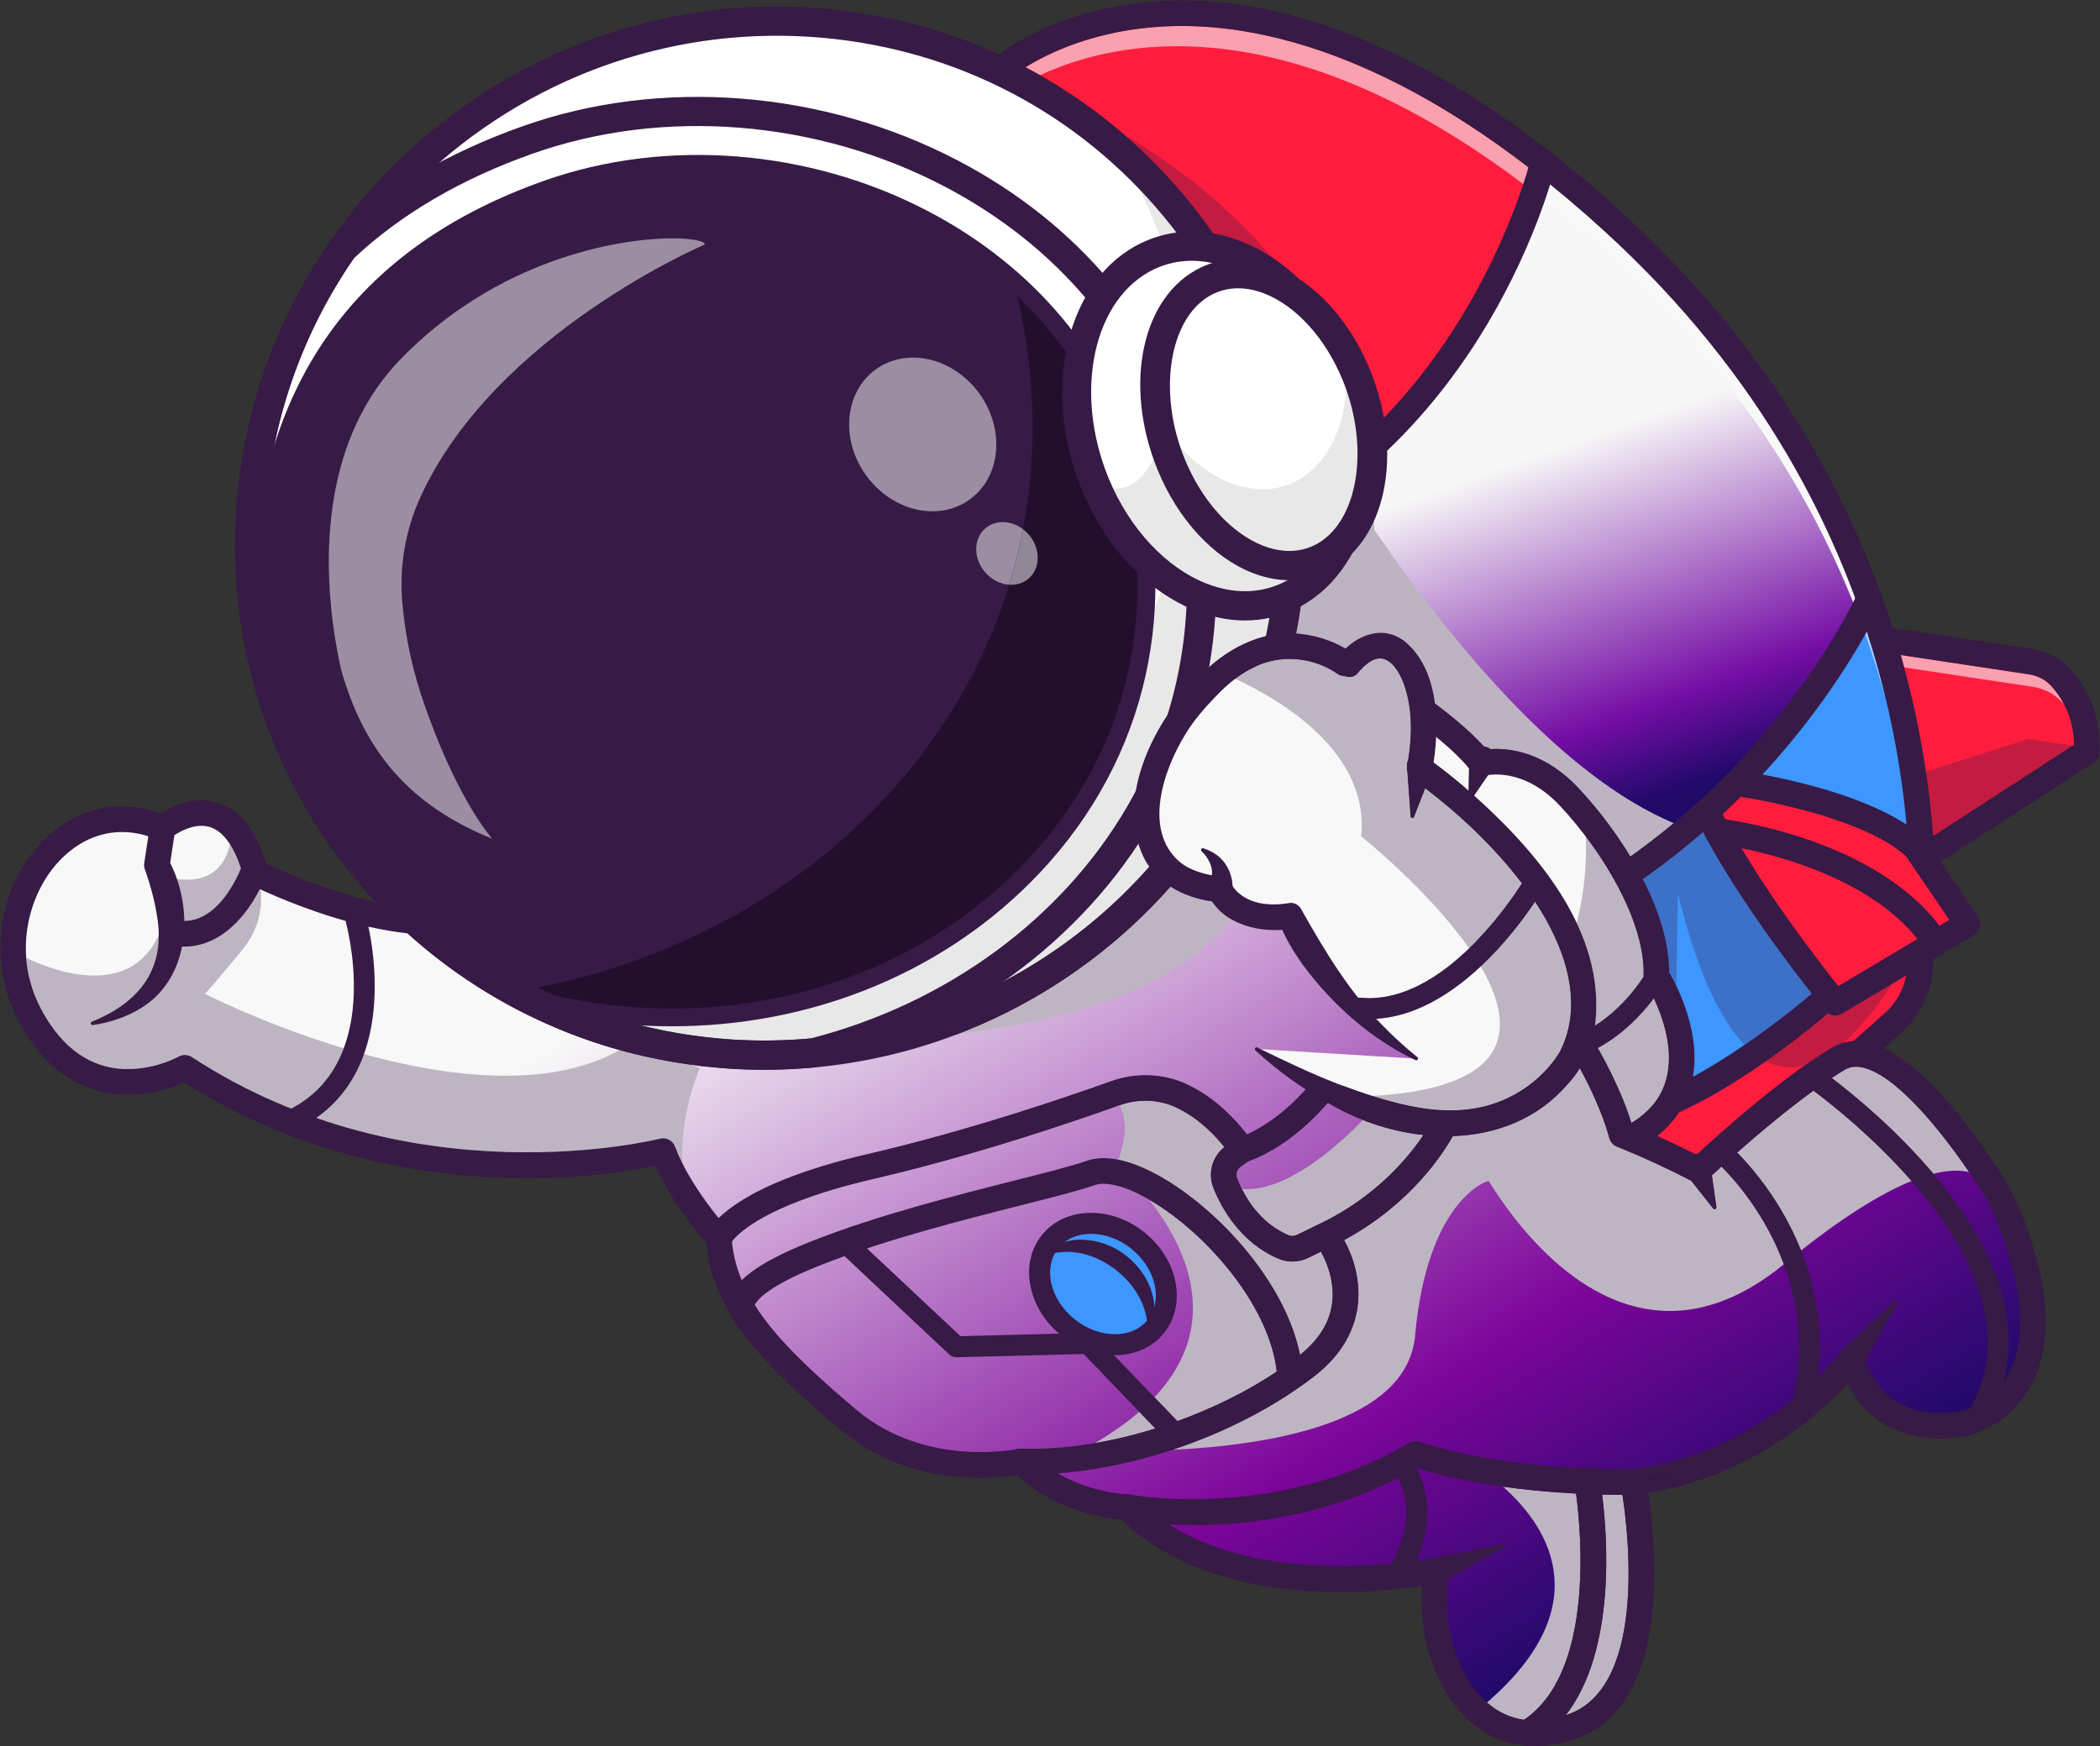 <svg width="3933" height="3271" viewBox="0 0 3933 3271" fill="none" xmlns="http://www.w3.org/2000/svg">
<rect x="0" y="0" width="3933" height="3271" fill="#333333" stroke="none"/>
<path d="M3526.65 1197.77L3804.09 1239.64C3825.63 1242.88 3845.52 1253.29 3860.05 1269.53C3883.27 1295.48 3911.55 1341.32 3908.03 1408.51L3599.43 1608.37L3526.65 1197.77Z" fill="#FF1D3E"/>
<path d="M3865.92 1319.84C3864.92 1318.65 3863.92 1317.51 3862.93 1316.4C3848.41 1300.16 3828.51 1289.8 3806.93 1286.55L3566.27 1250.24C3564.2 1242.56 3562.04 1234.79 3559.84 1227.03L3800.52 1263.33C3816.79 1265.79 3831.59 1273.67 3842.19 1285.52C3850.17 1294.45 3858.67 1305.85 3865.92 1319.84Z" fill="#FBA0AE"/>
<path d="M3548.05 1913.59C3498.27 1959.43 3405.08 2040.85 3287.68 2123.67L3048.84 2273.17L2976.72 2192.05L2416.11 1561.44L2114.32 910.12L1992.85 648L1877.04 127.386C1877.04 127.386 2251.33 -195.654 2889.93 304.186C2932.67 337.599 2976.57 374.706 3021.59 415.826C3274.17 646.493 3419.2 895.333 3500.96 1121.17C3570.87 1314.01 3594.67 1490.03 3600.12 1623.45C3601.99 1668.6 3601.67 1708.91 3600.4 1743.24C3599.24 1772.88 3597.35 1798.17 3595.41 1818.43C3591.84 1854.92 3575.07 1888.71 3548.05 1913.59Z" fill="url(#paint0_linear_95_160)"/>
<path d="M2889.93 304.187C2889.93 304.187 2763.67 837.187 2274.33 1021.4L2114.32 910.12L1992.85 648L1877.04 127.387C1877.04 127.387 2251.33 -195.653 2889.93 304.187Z" fill="#FF1D3E"/>
<path d="M3548.05 1913.59C3498.27 1959.43 3405.08 2040.85 3287.68 2123.67L3048.84 2273.17L2976.72 2192.05L3114 2070.96C3266.6 2007.83 3426.04 1864.57 3426.04 1864.57L3600.4 1743.24C3599.24 1772.88 3597.35 1798.17 3595.41 1818.43C3591.84 1854.92 3575.07 1888.71 3548.05 1913.59Z" fill="#FF1D3E"/>
<path d="M3600.12 1623.45C3574.61 1718.27 3524.25 1815.31 3426.04 1864.57C3426.04 1864.57 3266.6 2007.83 3114 2070.96L2776.91 1778.89C3297.21 1583.05 3500.96 1121.17 3500.96 1121.17C3570.87 1314.01 3594.67 1490.03 3600.12 1623.45Z" fill="#3E96FF"/>
<path d="M3493.76 1816.95C3510.65 1800.92 3525.43 1783.12 3538.31 1764.12C3543.36 1768.79 3547.89 1773.12 3551.87 1777L3498.79 1813.95L3493.76 1816.95ZM3053.39 1604.68C3023.91 1555.97 2989.13 1511.47 2956.37 1476.49C2898.28 1414.47 2838.55 1402.97 2802.27 1402.97C2795.32 1402.97 2789.23 1403.4 2784.17 1403.97C2756.73 1372.11 2716.91 1339.83 2687.32 1317.68C2681.21 1271.45 2664.28 1227.93 2629.03 1200.13C2615.11 1189.88 2600.39 1185.49 2585.88 1185.49C2561.79 1185.49 2538.27 1197.57 2519.81 1214.99C2494.29 1199.96 2465.68 1190.68 2436.07 1187.4C2433.25 1187.07 2430.44 1186.81 2427.64 1186.63C2434.93 1149.48 2440.12 1111.73 2443.12 1073.55C2446.77 1027.21 2447.2 981.146 2444.51 935.613C2486.28 908.599 2524.44 879.026 2559.24 847.879C2568.09 893.426 2573.29 941.679 2574.08 992.666C2732.17 1222.53 2932.52 1456.84 3134.76 1542.03C3109.2 1563.33 3082.09 1584.32 3053.39 1604.68Z" fill="#BDB4C1"/>
<path d="M2444.51 935.613C2431.84 721.253 2349.87 518.48 2207.24 353.733C2175.99 317.64 2142.51 284.147 2107.05 253.373C2259.99 343.72 2497.72 531.253 2559.24 847.88C2524.44 879.027 2486.28 908.6 2444.51 935.613Z" fill="#C31C40"/>
<path d="M3353.05 1999.32C3336.88 1999.32 3321.69 1995.31 3307.41 1988.07C3359.03 1951.93 3401 1917.61 3423.75 1898.31C3427.77 1901.08 3432.53 1902.52 3437.33 1902.52C3441.53 1902.52 3445.77 1901.41 3449.6 1899.13L3544.37 1842.57C3511.77 1891.97 3481.33 1928.09 3453.01 1953.09C3445.31 1955.15 3437.91 1958.29 3430.83 1962.51C3414.48 1972.23 3397.39 1983.51 3380.08 1995.69C3370.79 1998.15 3361.77 1999.32 3353.05 1999.32ZM3498.79 1813.95L3551.87 1777C3553.03 1778.13 3554.13 1779.23 3555.19 1780.28L3498.79 1813.95Z" fill="#C31C40"/>
<path d="M3267.29 1957.36C3204.63 1892.23 3164.51 1764.79 3142.44 1673.41L3139.53 1846.88C3134.15 1835.67 3129.31 1826.93 3126.11 1821.44C3126.16 1764.92 3106.25 1704.16 3076.93 1646.84C3117.83 1618.13 3155.36 1588.41 3189.57 1558.69C3250.05 1674.12 3346.91 1802.64 3393 1861.45C3369.36 1881.44 3323.16 1919.08 3267.29 1957.36ZM3442.95 1847.27C3413.65 1810.36 3339.95 1715.23 3278.6 1616.96C3395.15 1644.31 3490.29 1719.72 3538.31 1764.12C3525.43 1783.12 3510.65 1800.92 3493.76 1816.95L3442.95 1847.27Z" fill="#3C71C7"/>
<path d="M3532.41 1311.44C3521.41 1271.33 3508.52 1230.13 3493.45 1188.15C3494.45 1186.37 3495.43 1184.63 3496.36 1182.93C3510.63 1226.92 3522.53 1269.91 3532.41 1311.44Z" fill="#AED1FB"/>
<path d="M3470.79 1128.48C3386 917.547 3244.67 689.947 3012.25 477.694C2967.23 436.587 2923.33 399.48 2880.6 366.054C2878.09 364.107 2875.65 362.2 2873.16 360.267C2877.23 348.174 2880.48 337.774 2883 329.307C2922.72 360.667 2963.53 395.294 3005.41 433.547C3251.07 657.88 3393.47 900.12 3474.75 1120.52C3473.64 1122.79 3472.32 1125.44 3470.79 1128.48Z" fill="#F8F8F8"/>
<path d="M2873.16 360.266C2598.03 146.999 2372.25 86.572 2204.92 86.572C2091.53 86.572 2004.99 114.279 1947.93 140.892C1938.89 135.772 1929.8 130.812 1920.59 125.972C1962.6 99.839 2051.23 56.039 2181.05 49.479C2191.39 48.959 2202.09 48.679 2213.2 48.679C2368.09 48.679 2596.99 103.599 2883 329.306C2880.48 337.772 2877.23 348.172 2873.16 360.266Z" fill="#FBA0AE"/>
<path d="M3048.84 2297.15C3042.24 2297.15 3035.65 2294.43 3030.92 2289.09L2398.16 1577.37C2396.61 1575.61 2395.32 1573.64 2394.33 1571.52L1971.09 658.106C1970.36 656.546 1969.81 654.919 1969.44 653.239L1853.61 132.586C1851.69 123.973 1854.67 115.013 1861.35 109.239C1865.95 105.266 1976.41 11.812 2178.64 1.599C2362.23 -7.721 2660.48 53.599 3037.75 398.146C3651.13 958.306 3637.91 1628.61 3619.25 1820.71C3615.12 1863.15 3595.61 1902.39 3564.29 1931.2C3517.92 1973.88 3422.12 2058.16 3301.51 2143.25C3290.69 2150.88 3275.73 2148.31 3268.09 2137.48C3260.47 2126.67 3263.05 2111.71 3273.87 2104.08C3392.28 2020.55 3486.32 1937.8 3531.84 1895.92C3554.45 1875.11 3568.55 1846.76 3571.53 1816.08C3589.65 1629.57 3602.36 978.693 3005.41 433.546C2640.36 100.146 2355.64 40.679 2181.05 49.479C2030 57.106 1934.72 115.159 1903.73 137.146L2015.68 640.306L2436.35 1548.16L3066.75 2257.24C3075.55 2267.13 3074.65 2282.29 3064.76 2291.09C3060.2 2295.15 3054.51 2297.15 3048.84 2297.15Z" fill="#371A45"/>
<path d="M2274.36 1045.36C2264.67 1045.36 2255.55 1039.44 2251.92 1029.83C2247.27 1017.44 2253.52 1003.61 2265.92 998.946C2737.84 821.279 2865.36 303.839 2866.59 298.626C2869.64 285.746 2882.53 277.786 2895.44 280.826C2908.32 283.88 2916.29 296.799 2913.24 309.679C2911.92 315.266 2879.77 448.306 2786.25 605.919C2699.69 751.813 2542.08 946.213 2282.8 1043.81C2280.03 1044.87 2277.17 1045.36 2274.36 1045.36Z" fill="#371A45"/>
<path d="M2776.89 1802.88C2767.19 1802.88 2758.07 1796.96 2754.45 1787.35C2749.79 1774.95 2756.05 1761.13 2768.44 1756.47C3272.72 1566.69 3477.04 1116.01 3479.04 1111.48C3484.41 1099.37 3498.56 1093.91 3510.65 1099.25C3522.76 1104.6 3528.24 1118.73 3522.91 1130.84C3520.77 1135.68 3469.28 1251 3352.52 1391.89C3244.84 1521.83 3059.04 1698.33 2785.33 1801.33C2782.55 1802.39 2779.69 1802.88 2776.89 1802.88Z" fill="#371A45"/>
<path d="M3599.44 1632.36C3591.59 1632.36 3583.89 1628.49 3579.29 1621.41C3572.11 1610.29 3575.28 1595.45 3586.39 1588.25L3884.35 1395.29C3883.8 1343.25 3861.53 1307.15 3842.19 1285.52C3831.59 1273.67 3816.79 1265.79 3800.52 1263.33L3523.09 1221.48C3510 1219.51 3500.99 1207.29 3502.96 1194.2C3504.93 1181.11 3517.2 1172.09 3530.24 1174.08L3807.67 1215.93C3834.95 1220.04 3859.89 1233.4 3877.91 1253.55C3904.73 1283.51 3935.88 1334.95 3931.97 1409.76C3931.56 1417.44 3927.51 1424.45 3921.07 1428.63L3612.45 1628.51C3608.43 1631.11 3603.91 1632.36 3599.44 1632.36Z" fill="#371A45"/>
<path d="M3252.27 1467.13C3252.27 1467.13 3490.15 1499.13 3587.28 1587.31L3684.91 1730.79L3437.32 1878.55C3437.32 1878.55 3272.25 1677.36 3197.08 1520.24L3252.27 1467.13Z" fill="#FF1D3E"/>
<path d="M3226.32 1525.36C3289.39 1649.88 3404.48 1798.8 3442.95 1847.27L3650.77 1723.24L3569.12 1603.23C3489.16 1532.92 3307.48 1500.11 3260.37 1492.6L3226.32 1525.36ZM3437.33 1902.52C3430.35 1902.52 3423.48 1899.47 3418.79 1893.75C3411.97 1885.44 3251.01 1688.51 3175.45 1530.59C3170.99 1521.25 3173.01 1510.13 3180.45 1502.96L3235.64 1449.87C3240.92 1444.79 3248.2 1442.4 3255.47 1443.39C3265.48 1444.72 3501.89 1477.43 3603.39 1569.56C3604.8 1570.83 3606.04 1572.27 3607.09 1573.83L3704.73 1717.29C3708.44 1722.76 3709.75 1729.51 3708.32 1735.96C3706.89 1742.41 3702.87 1747.99 3697.2 1751.37L3449.6 1899.13C3445.77 1901.41 3441.53 1902.52 3437.33 1902.52Z" fill="#371A45"/>
<path d="M3625.67 1790.12C3617.87 1790.12 3610.2 1786.32 3605.6 1779.29C3497.57 1614.6 3215.99 1581.11 3213.16 1580.79C3200.01 1579.31 3190.53 1567.44 3192.01 1554.29C3193.49 1541.13 3205.4 1531.68 3218.49 1533.13C3230.96 1534.53 3525.21 1569.33 3645.69 1753C3652.95 1764.07 3649.87 1778.93 3638.8 1786.2C3634.75 1788.85 3630.17 1790.12 3625.67 1790.12Z" fill="#371A45"/>
<path d="M3114 2094.93C3104.59 2094.93 3095.67 2089.36 3091.84 2080.12C3086.77 2067.88 3092.59 2053.87 3104.83 2048.8C3251.91 1987.95 3408.48 1848.13 3410.05 1846.73C3419.88 1837.89 3435.05 1838.69 3443.89 1848.55C3452.75 1858.4 3451.93 1873.56 3442.08 1882.4C3435.44 1888.36 3277.76 2029.15 3123.16 2093.11C3120.16 2094.35 3117.05 2094.93 3114 2094.93Z" fill="#371A45"/>
<path d="M3061.8 2127.49C2984.23 2171.71 2878.79 2094.97 2785.59 1996.83C2674.01 1879.4 2579.95 1731.21 2572.12 1722.48C2557.63 1706.52 2495.88 1471.89 2495.88 1471.89L2634.43 1309.44C2634.43 1309.44 2731.55 1373.8 2774.43 1429.96C2774.43 1429.96 2857.55 1406.05 2938.88 1492.88C2948.45 1503.13 2958.15 1514.07 2967.67 1525.59C3039.11 1611.64 3105.19 1729.68 3102.03 1827.95C3102.03 1827.95 3232.17 2030.47 3061.8 2127.49Z" fill="#F8F8F8"/>
<path d="M2589.87 1706.4C2590.07 1706.61 2590.28 1706.85 2590.49 1707.11C2590.27 1706.84 2590.05 1706.6 2589.87 1706.4ZM3012.91 2164.32C2902.47 2164.32 2752.8 2027.61 2566.63 1756.33C2560.8 1747.84 2555.29 1739.81 2553.88 1738.05C2542.12 1725.07 2514.67 1637.4 2472.68 1477.97C2469.31 1465.17 2476.96 1452.05 2489.76 1448.69C2502.55 1445.29 2515.68 1452.96 2519.04 1465.76C2546.96 1571.76 2581.25 1690.36 2590.93 1707.64C2593.37 1710.61 2596.99 1715.84 2606.16 1729.2C2876.73 2123.49 3000.33 2134.93 3049.93 2106.68C3088.81 2084.53 3112.16 2055.73 3121.32 2018.67C3141.76 1936.01 3082.44 1841.83 3081.84 1840.89C3079.24 1836.81 3077.91 1832.03 3078.07 1827.19C3081.28 1726.55 3001.69 1595 2921.39 1509.27C2851.92 1435.11 2783.71 1452.29 2780.84 1453.05C2771.44 1455.57 2761.25 1452.23 2755.37 1444.51C2715.47 1392.25 2622.09 1330.04 2621.16 1329.41C2610.12 1322.11 2607.11 1307.23 2614.41 1296.2C2621.73 1285.16 2636.59 1282.13 2647.64 1289.45C2651.47 1292 2736.51 1348.63 2784.17 1403.97C2815.57 1400.43 2887.15 1402.59 2956.37 1476.49C3035.45 1560.92 3126.23 1700.87 3126.11 1821.44C3140.84 1846.67 3189.99 1940.09 3167.93 2029.92C3155.67 2079.84 3123.96 2119.68 3073.67 2148.33C3054.96 2159 3034.69 2164.32 3012.91 2164.32Z" fill="#371A45"/>
<path d="M3055.67 2103.29C3038.44 2048.16 3010.48 1994.37 2992.85 1963.2C3041.56 1936.91 3076.77 1897.91 3097.48 1870.29C3113.65 1904.8 3134.77 1964.23 3121.32 2018.67C3112.63 2053.88 3091.12 2081.61 3055.67 2103.29ZM2987.21 1920.97C2987.89 1916.12 2988.41 1911.25 2988.77 1906.39C2993.61 1843.87 2979.17 1784.37 2952.99 1728.87C2967.91 1670.37 2971.63 1614.77 2970.27 1567.49C3031 1647.95 3080.63 1747.31 3078.07 1827.19C3078.04 1827.93 3078.05 1828.67 3078.09 1829.4C3065.23 1849.13 3034.04 1891.52 2987.21 1920.97Z" fill="#BEB5C2"/>
<path d="M3078.69 2116.87C3069.88 2113.09 3062.55 2110.03 3057.05 2107.79C3056.6 2106.28 3056.15 2104.79 3055.67 2103.29C3091.12 2081.61 3112.63 2053.88 3121.32 2018.67C3134.77 1964.23 3113.65 1904.8 3097.48 1870.29C3104.25 1861.25 3109.48 1853.44 3113.12 1847.68C3139.37 1898.63 3194.8 2036.2 3078.69 2116.87ZM3078.09 1829.4C3078.05 1828.67 3078.04 1827.93 3078.07 1827.19C3080.63 1747.31 3031 1647.95 2970.27 1567.49C2969.84 1552.64 2968.91 1538.61 2967.67 1525.59C3034.4 1605.97 3096.47 1714.28 3101.77 1808.29C3094.91 1808.39 3088.29 1812.08 3084.77 1818.53C3084.67 1818.72 3082.41 1822.79 3078.09 1829.4Z" fill="#371A45"/>
<path d="M3692.29 2662.96C3692.29 2662.96 3519.08 2713.04 3468.02 2546.29C3468.02 2546.29 3349.52 2705.48 3136.9 2761L3136.62 2761.09C3115.66 2766.55 3093.7 2771.05 3070.97 2774.19C3067.17 2774.73 3063.4 2775.23 3059.54 2775.71C3059.54 2775.71 3059.57 2775.97 3059.69 2776.45C3063.25 2795.48 3131.82 3173.27 2941.68 3235.03C2868.09 3258.92 2810.61 3242.83 2769.05 3206.07C2700.36 3145.28 2675.04 3028.01 2692.25 2941.16C2692.25 2941.16 2308.9 3022.48 2111.5 2822.59C2111.5 2822.59 2000.1 2821.81 1911.8 2737.27C1911.8 2737.27 1730.09 2777.77 1589.01 2658.75C1447.93 2539.72 1354.62 2444.47 1347.02 2319.08C1347.02 2319.08 1325.13 2295.16 1300.21 2260.05L1300.16 2259.99C1279.26 2230.65 1256.37 2193.48 1242.44 2155.85C1242.44 2155.85 772.895 2278.31 346.893 1999.73C346.893 1999.73 167.23 2101.32 59.182 1906.11C36.631 1865.39 25.986 1822.64 25.067 1781.28L25.078 1781.21C21.287 1624.05 156.07 1486.15 304.99 1550.56C304.99 1550.56 378.183 1489.71 435.278 1547.43C435.278 1547.43 435.333 1547.51 435.443 1547.65C444.417 1556.69 452.995 1568.79 460.822 1584.55C460.933 1584.69 461.042 1584.84 461.078 1585.05C467.827 1598.72 474.093 1615.17 479.47 1634.87C479.47 1634.87 480.643 1635.44 482.803 1636.51C513.175 1651.29 742.91 1759.37 894.435 1717.36C1056.96 1672.29 1778.38 1429 1778.38 1429L2416.74 1561.03L2843.82 1870.64L2957.13 1948.44C2957.13 1948.44 2959.21 1951.73 2962.77 1957.64C2966.9 1964.49 2973 1975.03 2980.04 1988.08C2981.6 1990.96 2983.25 1994 2984.92 1997.09C3002.89 2031.21 3025.26 2078.79 3037.88 2125.23C3037.88 2125.23 3106.7 2152.17 3181.92 2191.68C3181.92 2191.68 3332.69 2048.77 3443.72 1982.69C3536.82 1927.29 3685.52 2144.75 3731.04 2216.35C3734.2 2221.33 3736.86 2225.64 3739.01 2229.01L3739.05 2229.16C3742.78 2235.15 3744.73 2238.49 3744.73 2238.49C3744.73 2238.49 3916.81 2569.28 3692.29 2662.96Z" fill="url(#paint1_linear_95_160)"/>
<path d="M1278.55 2180.32C1273.17 2169.65 1268.31 2158.79 1264.27 2147.92C1260.71 2138.33 1251.59 2132.31 1241.77 2132.31C1239.79 2132.31 1237.77 2132.55 1235.76 2133.07C1233.64 2133.61 1134.2 2158.49 987.133 2158.49C816.107 2158.49 580.697 2124.83 359.344 1980.11C355.369 1977.51 350.803 1976.2 346.225 1976.2C342.165 1976.2 338.096 1977.23 334.429 1979.31C333.897 1979.6 292.377 2002.64 239.601 2002.64C225.176 2002.64 209.901 2000.91 194.403 1996.53C148.289 1983.51 109.637 1949.32 79.527 1894.91C61.045 1861.52 51.62 1827.4 49.097 1794.45C77.763 1808 127.465 1827.47 176.611 1827.47C237.496 1827.47 297.521 1797.63 315.695 1689.72L301.513 1639.21C301.513 1639.21 323.779 1647.93 350.1 1647.93C381.44 1647.93 418.536 1635.57 430.684 1581.44C442.244 1599.51 450.297 1621.92 455.724 1641.64C457.521 1648.17 461.987 1653.63 468.028 1656.68C469.623 1657.48 476.637 1661 487.98 1666.23C491.936 1701.71 484.811 1741.31 453.723 1779.33C407.344 1835.95 389.776 1855.76 383.651 1861.67C408.807 1874.27 695.235 2015.16 946.72 2015.16C1024.28 2015.16 1098.53 2001.75 1160.76 1967.05C1175.83 1971.24 1190.99 1975.08 1206.25 1978.56C1234.68 1985.01 1263.49 1990.27 1292.13 1994.24L1310.63 2000.52C1310.63 2000.52 1271.61 2089.41 1278.55 2180.32Z" fill="#BEB5C2"/>
<path d="M2874.43 3270.73C2818.69 3270.73 2778.51 3247.48 2752.19 3224.09C2682.95 3162.57 2656.68 3056.57 2663.45 2970.85C2564.97 2985.88 2273.36 3013.19 2100.55 2846.51C2070.61 2844.27 1981.04 2831.89 1903.71 2763.4C1858.21 2770.63 1701.13 2785.67 1572.91 2677.48C1443.57 2568.36 1335.41 2466.61 1323.11 2329.35C1306.32 2310.07 1256.61 2250.07 1227.31 2184.15C1185.99 2192.77 1085.76 2209.93 953.173 2206.63C797.08 2202.79 565.913 2168.39 344.592 2027.64C317.273 2039.81 252.065 2062.65 181.369 2042.67C122.489 2026.04 74.111 1984.13 37.573 1918.12C-22.296 1809.95 -8.013 1672.55 72.327 1584C134.188 1515.79 218.849 1493.84 301.109 1523.88C321.155 1510.95 363.407 1489.61 407.827 1503.57C448.895 1516.48 479.493 1555.07 498.876 1618.33C544.917 1640.03 752.555 1732.03 887.387 1694.67C1047.43 1650.29 1762.89 1409.12 1770.11 1406.69C1774.15 1405.32 1778.44 1405.08 1782.63 1405.93L2420.93 1537.96C2424.25 1538.65 2427.4 1540.04 2430.15 1542.03L2857.25 1851.65C2867.97 1859.43 2870.36 1874.41 2862.59 1885.13C2854.81 1895.85 2839.83 1898.24 2829.11 1890.47L2406.19 1583.87L1779.27 1454.2C1704.07 1479.53 1055.39 1697.84 900.2 1740.87C730.667 1787.85 478.667 1662.05 468.028 1656.68C461.987 1653.63 457.521 1648.17 455.724 1641.64C445.725 1605.31 426.805 1559.79 393.46 1549.32C358.413 1538.31 320.06 1569.09 319.684 1569.41C312.744 1575.17 303.133 1576.56 294.839 1572.97C227.399 1543.8 159.227 1559.56 107.833 1616.21C53.219 1676.4 21.069 1789.29 79.527 1894.91C109.637 1949.32 148.289 1983.51 194.403 1996.53C266.604 2016.93 333.752 1979.68 334.429 1979.31C342.229 1974.89 351.844 1975.2 359.344 1980.11C771.044 2249.27 1231.17 2134.25 1235.76 2133.07C1247.65 2130 1259.99 2136.4 1264.27 2147.92C1292.93 2225.12 1363.36 2302.52 1364.07 2303.29C1367.79 2307.35 1369.99 2312.56 1370.32 2318.04C1377.07 2429.47 1457.59 2517.45 1603.83 2640.83C1733.76 2750.45 1904.28 2714.64 1905.99 2714.27C1913.79 2712.56 1921.97 2714.84 1927.75 2720.36C2007.67 2796.89 2110.09 2799.04 2111.12 2799.05C2117.43 2799.13 2123.51 2801.69 2127.95 2806.19C2313.65 2994.24 2682.91 2918.89 2686.64 2918.11C2694.45 2916.45 2702.71 2918.85 2708.44 2924.51C2714.17 2930.17 2716.68 2938.33 2715.11 2946.23C2700.33 3020.73 2719.47 3130.88 2784.03 3188.25C2823.93 3223.69 2874.27 3231.89 2933.64 3212.63C3106.31 3156.56 3036.13 2784.43 3035.4 2780.68C3034.13 2774.15 3035.64 2767.36 3039.56 2761.99C3043.48 2756.6 3049.47 2753.09 3056.08 2752.29C3303.15 2722.65 3446.75 2534.27 3448.17 2532.37C3453.59 2525.13 3462.63 2521.56 3471.49 2523.11C3480.39 2524.65 3487.67 2531.07 3490.31 2539.69C3532.08 2676.16 3668.25 2644.73 3683.81 2640.67C3727.63 2622.03 3756.24 2592.87 3771.24 2551.57C3814.07 2433.71 3728.53 2261.24 3723.09 2250.47C3685.65 2187.28 3572.07 2020.96 3490.49 2000.11C3476.77 1996.61 3465.28 1997.79 3455.35 2003.69C3347.84 2067.68 3199.25 2208.08 3197.77 2209.49C3190.33 2216.55 3179.21 2218.09 3170.13 2213.32C3097.05 2174.93 3029.17 2148.23 3028.49 2147.96C3021.43 2145.19 3016.08 2139.23 3014.09 2131.91C2991.95 2050.19 2936.77 1962.53 2936.23 1961.65C2929.15 1950.47 2932.47 1935.67 2943.65 1928.57C2954.81 1921.49 2969.63 1924.8 2976.72 1935.99C2979.03 1939.64 3031.43 2022.8 3057.05 2107.79C3077.72 2116.27 3124.65 2136.19 3177.28 2163.04C3216.08 2127.16 3336.2 2018.81 3430.83 1962.51C3451.99 1949.91 3476.05 1946.93 3502.39 1953.67C3618.21 1983.28 3750.08 2201.89 3764.75 2226.72C3764.96 2227.09 3765.16 2227.47 3765.36 2227.84C3769.56 2235.91 3867.47 2426.87 3816.35 2567.81C3796.64 2622.16 3757.8 2661.75 3700.88 2685.49C3700.04 2685.85 3699.19 2686.15 3698.31 2686.4C3636.97 2704.12 3516.25 2703.75 3459.91 2592.44C3407.43 2649.2 3279.44 2765.16 3086.68 2796.39C3100.63 2887.92 3133.36 3198.19 2948.44 3258.23C2921.24 3267.05 2896.6 3270.73 2874.43 3270.73Z" fill="#371A45"/>
<path d="M779.739 1726.37C899.213 1835.05 1046.89 1914.23 1212.31 1951.89C1246.05 1959.56 1280.41 1965.53 1315.44 1969.65C1332.48 1971.71 1349.76 1973.25 1367.2 1974.48C1419.79 1977.89 1471.68 1977.09 1522.64 1972.33C1566.56 1968.33 1609.8 1961.32 1652.03 1951.67C1703.03 1940.03 1752.63 1924.33 1800.45 1905.05C1817.88 1897.97 1835.07 1890.45 1852.01 1882.49C2161.93 1736.29 2387.41 1433.71 2415.85 1071.4C2457.88 537.693 2056.44 76.76 1519.35 41.746C1415.89 35.08 1314.84 44.56 1218.99 68.32C1207.76 71 1196.56 74 1185.44 77.24C1155.64 85.693 1126.4 95.493 1097.79 106.613C1031.63 132.346 968.747 165.08 910.227 203.827C851.667 242.493 797.32 287.32 748.325 337.28C732.737 353.16 717.668 369.546 703.151 386.506C681.411 411.933 660.895 438.386 641.759 466.066C546.128 603.613 484.645 767.027 470.689 944.827C446.503 1251.84 569.077 1534.71 779.739 1726.37Z" fill="white"/>
<path d="M781.583 1724.33C903.093 1834.87 1052.24 1912.63 1212.92 1949.21C1246.95 1956.93 1281.55 1962.89 1315.76 1966.92C1331.45 1968.81 1348.35 1970.39 1367.4 1971.73C1419.04 1975.08 1471.2 1974.37 1522.39 1969.6C1565.29 1965.69 1608.69 1958.76 1651.41 1948.99C1701.41 1937.57 1751.2 1921.93 1799.43 1902.51C1816.68 1895.49 1833.97 1887.92 1850.85 1880.01C2170.32 1729.31 2385.77 1419.37 2413.12 1071.19C2433.31 814.84 2352.11 567.04 2184.48 373.427C2015.52 178.267 1779.24 61.44 1519.16 44.493C1417.71 37.947 1316.92 46.867 1219.65 71C1208.95 73.547 1198.01 76.453 1186.21 79.88C1156.61 88.28 1127.21 98.133 1098.79 109.173C1033.45 134.586 970.52 167.213 911.733 206.12C853.48 244.6 799.16 289.373 750.289 339.213C734.592 355.2 719.435 371.72 705.243 388.293C683.159 414.12 662.567 440.813 644.025 467.64C545.848 608.827 486.864 773.907 473.433 945.04C450.119 1240.91 562.437 1524.95 781.583 1724.33ZM1431.45 1979.32C1409.96 1979.32 1388.45 1978.61 1367.03 1977.23C1347.87 1975.88 1330.89 1974.29 1315.11 1972.39C1280.72 1968.35 1245.92 1962.35 1211.71 1954.57C1050.09 1917.79 900.08 1839.57 777.887 1728.4C557.469 1527.87 444.501 1242.17 467.951 944.613C481.453 772.507 540.777 606.493 639.5 464.493C658.147 437.52 678.856 410.68 701.064 384.72C715.333 368.04 730.575 351.44 746.356 335.36C795.493 285.24 850.12 240.213 908.693 201.533C967.813 162.4 1031.09 129.6 1096.8 104.053C1125.37 92.933 1154.95 83.027 1184.69 74.6C1196.56 71.133 1207.57 68.213 1218.35 65.653C1316.15 41.387 1417.47 32.427 1519.52 39C1781.08 56.053 2018.71 173.533 2188.64 369.827C2357.24 564.56 2438.91 813.8 2418.6 1071.61C2391.11 1421.77 2174.45 1733.44 1853.19 1884.99C1836.23 1892.95 1818.84 1900.55 1801.49 1907.61C1753 1927.15 1702.92 1942.88 1652.64 1954.35C1609.68 1964.17 1566.03 1971.15 1522.88 1975.08C1492.65 1977.89 1462.07 1979.32 1431.45 1979.32Z" fill="#371A45"/>
<path d="M2415.84 1071.39C2387.44 1433.71 2161.92 1736.33 1851.99 1882.48C1835.05 1890.47 1817.88 1897.97 1800.47 1905.04C1752.63 1924.35 1703.03 1940 1652.04 1951.67C1609.8 1961.29 1566.56 1968.35 1522.67 1972.33C1471.68 1977.12 1419.81 1977.92 1367.2 1974.51C1349.77 1973.21 1332.49 1971.72 1315.44 1969.69C1280.4 1965.56 1246.05 1959.52 1212.31 1951.88C1046.89 1914.21 899.187 1835.09 779.715 1726.35C714.075 1666.65 656.952 1598.04 610.185 1522.63C726.608 1623.76 868.28 1697.41 1026.09 1733.35C1059.83 1741.08 1094.19 1747.03 1129.23 1751.17C1146.24 1753.23 1163.51 1754.73 1180.97 1755.99C1233.6 1759.39 1285.47 1758.6 1336.4 1753.85C1380.35 1749.81 1423.55 1742.81 1465.79 1733.19C1516.77 1721.51 1566.41 1705.81 1614.21 1686.56C1631.67 1679.45 1648.83 1671.93 1665.77 1663.96C1975.71 1517.81 2201.17 1215.23 2229.63 852.852C2246.29 641.466 2193.31 441.533 2089.96 274.973C2310.95 466.693 2440.68 756.373 2415.84 1071.39Z" fill="#E8E8E8"/>
<path d="M794 1710.69C913.147 1819.09 1059.43 1895.35 1217.03 1931.23C1250.4 1938.81 1284.35 1944.65 1317.92 1948.61C1333.37 1950.47 1349.95 1952.01 1368.68 1953.33C1419.31 1956.63 1470.47 1955.92 1520.67 1951.23C1562.8 1947.4 1605.39 1940.59 1647.31 1931C1696.36 1919.81 1745.21 1904.47 1792.53 1885.4C1809.44 1878.52 1826.44 1871.09 1843.01 1863.32C2156.48 1715.44 2367.91 1411.35 2394.73 1069.75C2414.52 818.359 2334.91 575.346 2170.55 385.506C2004.83 194.092 1773.08 79.519 1517.96 62.892C1418.43 56.479 1319.53 65.226 1224.09 88.892C1213.51 91.412 1202.88 94.239 1191.37 97.586C1162.21 105.853 1133.36 115.533 1105.47 126.359C1041.37 151.306 979.613 183.306 921.92 221.493C864.72 259.266 811.413 303.213 763.452 352.119C748.041 367.826 733.172 384.026 719.253 400.279C697.587 425.626 677.377 451.813 659.195 478.119C562.86 616.679 504.995 778.613 491.819 946.479C468.96 1236.63 579.097 1515.17 794 1710.69ZM1431.47 1997.76C1409.56 1997.76 1387.65 1997.04 1365.83 1995.63C1346.27 1994.25 1328.99 1992.64 1312.91 1990.69C1277.91 1986.57 1242.47 1980.48 1207.61 1972.56C1042.91 1935.07 890.027 1855.35 765.471 1742.04C540.809 1537.64 425.665 1246.45 449.567 943.159C463.323 767.799 523.764 598.639 624.357 453.973C643.329 426.519 664.435 399.173 687.045 372.733C701.597 355.733 717.124 338.813 733.199 322.439C783.244 271.399 838.88 225.546 898.533 186.146C958.72 146.293 1023.19 112.892 1090.11 86.853C1119.23 75.532 1149.36 65.439 1179.67 56.852C1191.71 53.346 1203.01 50.346 1214.08 47.706C1313.55 23.039 1416.77 13.893 1520.71 20.599C1787.24 37.973 2029.39 157.706 2202.59 357.759C2374.44 556.253 2457.68 810.279 2436.99 1073.07C2408.97 1429.8 2188.29 1747.29 1861.05 1901.67C1843.77 1909.77 1826.09 1917.52 1808.44 1924.69C1758.99 1944.61 1707.97 1960.64 1656.73 1972.33C1613 1982.33 1568.52 1989.44 1524.56 1993.44C1493.79 1996.32 1462.64 1997.76 1431.47 1997.76Z" fill="#371A45"/>
<path d="M798.133 1706.15C916.507 1813.83 1061.83 1889.59 1218.39 1925.23C1251.55 1932.77 1285.29 1938.57 1318.64 1942.51C1334 1944.36 1350.48 1945.89 1369.12 1947.2C1419.36 1950.47 1470.2 1949.77 1520.09 1945.11C1561.97 1941.31 1604.28 1934.55 1645.92 1925.01C1694.68 1913.89 1743.23 1898.65 1790.24 1879.69C1807.01 1872.87 1823.93 1865.48 1840.4 1857.75C2151.87 1710.81 2361.95 1408.68 2388.6 1069.27C2408.27 819.52 2329.17 578.119 2165.89 389.519C2001.27 199.373 1771.01 85.546 1517.57 69.026C1418.63 62.653 1320.39 71.346 1225.57 94.866C1215.04 97.373 1204.49 100.173 1193.08 103.493C1164.07 111.72 1135.4 121.333 1107.71 132.093C1044 156.866 982.64 188.68 925.307 226.626C868.467 264.16 815.507 307.826 767.847 356.426C752.528 372.026 737.756 388.133 723.921 404.28C702.397 429.453 682.312 455.48 664.253 481.613C568.531 619.293 511.036 780.173 497.951 946.96C475.236 1235.2 584.651 1511.91 798.133 1706.15ZM1431.47 2003.91C1409.44 2003.91 1387.39 2003.19 1365.43 2001.76C1345.73 2000.37 1328.36 1998.76 1312.16 1996.8C1276.99 1992.67 1241.32 1986.52 1206.25 1978.56C1040.52 1940.83 886.667 1860.61 761.336 1746.59C535.256 1540.89 419.383 1247.88 443.432 942.68C457.281 766.24 518.093 596.026 619.311 450.466C638.395 422.853 659.624 395.333 682.372 368.733C697.013 351.626 712.639 334.613 728.811 318.133C779.156 266.786 835.12 220.653 895.147 181.013C955.693 140.933 1020.56 107.32 1087.88 81.133C1117.19 69.746 1147.51 59.573 1177.99 50.933C1190.09 47.413 1201.49 44.386 1212.65 41.733C1312.69 16.92 1416.55 7.746 1521.11 14.466C1789.29 31.946 2032.96 152.426 2207.24 353.733C2380.16 553.48 2463.93 809.119 2443.12 1073.55C2414.93 1432.47 2192.91 1751.92 1863.68 1907.23C1846.29 1915.39 1828.51 1923.17 1810.76 1930.39C1760.99 1950.44 1709.65 1966.56 1658.11 1978.32C1614.09 1988.39 1569.35 1995.53 1525.12 1999.56C1494.16 2002.45 1462.84 2003.91 1431.47 2003.91Z" fill="#371A45"/>
<path d="M983.173 1868.03C1652.45 2053.72 2297.97 1530.95 2116.28 871.919C1992.68 423.546 1453.43 203.066 1025.67 353.933C714.347 463.746 457.079 705.533 490.583 1229.64C490.583 1229.64 541.541 1458.93 652.313 1584.87C763.085 1710.8 892.467 1814.45 892.467 1814.45L983.173 1868.03Z" fill="#371A45"/>
<path d="M2116.27 871.933C2297.96 1530.95 1652.43 2053.71 983.187 1868.05L964.8 1857.17C1596.53 1755.11 2069.8 1196.08 1898.64 526.199C2000.43 616.893 2078.09 733.573 2116.27 871.933Z" fill="#220F2D"/>
<path d="M798.133 1706.15C916.507 1813.83 1061.83 1889.59 1218.39 1925.23C1251.55 1932.77 1285.29 1938.57 1318.64 1942.51C1334 1944.36 1350.48 1945.89 1369.12 1947.2C1418.64 1950.43 1468.76 1949.79 1517.96 1945.31C1772.44 1879.97 1988.6 1721.55 2111.27 1510.4C2226.36 1312.29 2253.24 1084.33 2188.99 851.173C2130.33 638.386 1980.84 459.999 1768.04 348.839C1529.92 224.453 1242.27 201.493 998.573 287.453C863.72 335.013 750.699 401.133 662.605 483.986C567.885 621.093 510.965 781.12 497.951 946.96C475.236 1235.2 584.651 1511.91 798.133 1706.15ZM1431.45 2003.91C1409.43 2003.91 1387.39 2003.19 1365.43 2001.76C1345.73 2000.37 1328.36 1998.76 1312.16 1996.8C1276.99 1992.67 1241.32 1986.52 1206.25 1978.56C1040.52 1940.83 886.667 1860.61 761.336 1746.59C535.256 1540.89 419.383 1247.88 443.432 942.68C457.281 766.24 518.1 596.026 619.311 450.466L620.913 448.16L622.951 446.226C716.949 357.146 837.2 286.386 980.387 235.879C1238.11 144.973 1542.03 169.08 1793.36 300.373C2019.76 418.626 2178.97 609.08 2241.71 836.64C2309.95 1084.29 2281.19 1326.77 2158.55 1537.87C2028.21 1762.2 1798.89 1930.21 1529.39 1998.83L1525.19 1999.56C1494.19 2002.45 1462.84 2003.91 1431.45 2003.91Z" fill="#371A45"/>
<path d="M989.747 1852.55C1324.95 1944.8 1675.65 1859.71 1905.51 1630.23C2106.12 1429.95 2177.08 1155.16 2100.21 876.346C2047.45 684.973 1913.09 524.573 1721.88 424.693C1508.17 313.08 1249.99 292.506 1031.21 369.653C655.94 502.013 479.617 790.56 507.131 1227.24C511.324 1245.28 562.3 1457.29 664.827 1573.85C768.524 1691.75 890.347 1791.28 902 1800.72L989.747 1852.55ZM1258.6 1922.47C1165.91 1922.47 1071.73 1909.89 978.72 1884.09L976.6 1883.49L882.04 1827.45C880.747 1826.41 750.256 1721.45 639.8 1595.88C527.489 1468.2 476.428 1242.79 474.312 1233.27L473.948 1230.71C444.917 776.56 628.68 476.28 1020.13 338.213C1247.45 258.04 1515.56 279.32 1737.31 395.147C1936.81 499.36 2077.11 667.107 2132.35 867.48C2212.51 1158.2 2138.4 1444.81 1929.05 1653.81C1754.2 1828.39 1512.07 1922.47 1258.6 1922.47Z" fill="#371A45"/>
<path d="M2512.43 689.2C2585.03 865.186 2540.68 1056.59 2413.32 1116.69C2285.96 1176.8 2123.87 1082.84 2051.27 906.853C2050.79 905.76 2050.33 904.573 2049.92 903.453C1979.23 728.413 2023.91 539.04 2150.37 479.36C2248.75 432.933 2367.87 478.44 2450.44 582.653C2474.75 613.347 2495.91 649.186 2512.43 689.2Z" fill="white"/>
<path d="M2512.43 689.2C2585.03 865.186 2540.68 1056.59 2413.32 1116.69C2285.96 1176.8 2123.87 1082.84 2051.27 906.853C2050.79 905.76 2050.33 904.573 2049.92 903.453C2071.37 914.907 2100.51 922.4 2127.55 902.48C2174.92 867.547 2221.04 710.586 2221.04 710.586C2221.04 710.586 2320.16 654.467 2450.44 582.653C2474.75 613.347 2495.91 649.186 2512.43 689.2Z" fill="#E8E8E8"/>
<path d="M2232.04 488.519C2207.6 488.519 2184.05 493.706 2162.07 504.079C2047.88 557.959 2009.52 733.959 2076.53 896.413C2115.24 990.226 2184 1063.92 2260.48 1093.52C2310.03 1112.68 2358.83 1112.15 2401.65 1091.95C2515.83 1038.07 2554.2 862.066 2487.17 699.613C2448.47 605.786 2379.71 532.106 2303.21 502.506C2279.12 493.173 2255.19 488.519 2232.04 488.519ZM2331.76 1162.28C2301.96 1162.28 2271.37 1156.37 2240.75 1144.51C2149.23 1109.09 2070.95 1026.27 2025.99 917.253C1948.03 728.293 1998.6 520.746 2138.73 454.626C2195.4 427.879 2259.12 426.799 2322.96 451.506C2414.48 486.933 2492.76 569.759 2537.72 678.759C2615.68 867.733 2565.11 1075.28 2424.99 1141.4C2395.49 1155.32 2364.08 1162.28 2331.76 1162.28Z" fill="#371A45"/>
<path d="M2540.28 702.506C2598.91 846.226 2568.75 1000.15 2472.93 1046.28C2377.09 1092.43 2251.89 1013.32 2193.27 869.599C2134.64 725.879 2164.8 571.96 2260.63 525.826C2356.45 479.68 2481.65 558.786 2540.28 702.506Z" fill="white"/>
<path d="M2472.89 1046.29C2568.76 1000.15 2598.91 846.252 2540.27 702.492C2533.93 686.879 2526.72 672.052 2518.93 658.052C2533.52 767.692 2498.05 867.479 2423.51 903.279C2339.31 943.706 2232.8 889.186 2167.97 779.599C2172.71 809.319 2181.07 839.679 2193.23 869.586C2251.87 1013.35 2377.08 1092.41 2472.89 1046.29Z" fill="#E8E8E8"/>
<path d="M2318.84 540.04C2302.51 540.04 2286.91 543.507 2272.48 550.453C2190.99 589.693 2166.31 731.12 2218.59 859.267C2250.83 938.32 2306.03 999.347 2366.27 1022.53C2400.08 1035.55 2432.85 1035.24 2461.07 1021.65C2542.56 982.413 2567.24 840.987 2514.96 712.827C2482.72 633.787 2427.52 572.76 2367.28 549.587C2350.75 543.227 2334.47 540.04 2318.84 540.04ZM2414.8 1086.84C2392.56 1086.84 2369.64 1082.41 2346.63 1073.56C2272.59 1045.07 2205.79 972.68 2167.95 879.92C2102.97 720.653 2138.47 554.293 2248.76 501.187C2290.91 480.893 2338.68 479.987 2386.92 498.547C2460.96 527.04 2527.76 599.427 2565.6 692.187C2630.57 851.453 2595.08 1017.81 2484.79 1070.92C2462.75 1081.53 2439.17 1086.84 2414.8 1086.84Z" fill="#371A45"/>
<path d="M921.88 1571.29C795.813 1519.72 706.667 1441.12 655.344 1305.08C650.32 1291.65 645.641 1277.63 641.3 1263.07C640.288 1259.71 639.361 1256.36 638.477 1252.97C638.393 1252.97 638.4 1252.89 638.452 1252.77C631.755 1222.64 624.464 1182.69 620.041 1136.91C606.619 998.813 618.9 807.64 750.911 672.04C930.68 487.36 1154.19 446.493 1259.51 446.493C1298.8 446.493 1321.64 452.173 1319.63 458.213C1319.63 458.213 929.387 624.08 788.653 928.466C788.507 928.786 788.36 929.106 788.213 929.426C758.651 993.52 747.001 1064.19 753.943 1133.91C763.123 1226.11 783.073 1288.15 802.773 1342.07C862.733 1506 921.88 1571.29 921.88 1571.29Z" fill="#9B8DA2"/>
<path d="M1746.31 957.812C1700.37 957.799 1652.45 933.399 1621.13 889.132C1573.17 821.372 1582.21 732.733 1641.32 691.133C1661.8 676.719 1685.61 669.852 1709.99 669.852C1755.92 669.852 1803.83 694.252 1835.16 738.532C1883.12 806.292 1874.08 894.932 1814.97 936.519C1794.48 950.932 1770.68 957.812 1746.31 957.812Z" fill="#9B8DA2"/>
<path d="M1890.13 1095.36C1873.68 1094.27 1856.84 1086.03 1844.47 1071.4C1822.33 1045.21 1822.95 1008.47 1845.84 989.319C1854.96 981.679 1866.27 977.999 1877.95 977.999C1890.96 977.999 1904.45 982.559 1915.97 991.293C1909.19 1026.68 1900.53 1061.43 1890.13 1095.36Z" fill="#9B8DA2"/>
<path d="M1893.87 1095.48C1892.63 1095.48 1891.37 1095.44 1890.13 1095.36C1900.53 1061.43 1909.19 1026.68 1915.97 991.294C1920.04 994.374 1923.87 997.987 1927.35 1002.09C1949.48 1028.28 1948.87 1065.03 1925.99 1084.17C1916.85 1091.8 1905.55 1095.48 1893.87 1095.48Z" fill="#918796"/>
<path d="M2956.49 1948.85C2951.77 1965.17 2944.03 1980.51 2934.25 1994.4C2908.71 2030.64 2849.96 2092.81 2743.19 2103.01L2743.05 2102.99C2651.49 2111.71 2524.55 2082.15 2352.97 1964.95L2652.85 1983.16C2487.79 1880.4 2416.57 1715.59 2416.57 1715.59C2321.47 1731.05 2286.93 1674.48 2284.91 1665.89C2084.75 1647.29 2130.01 1418.88 2253.07 1294.99C2264.95 1281.67 2276.73 1270.32 2288.47 1260.63C2414.01 1156.32 2523.8 1246.37 2523.8 1246.37C2605.91 1144.97 2692.56 1266.33 2658.75 1439.01C2658.75 1439.01 3029.95 1693.48 2956.49 1948.85Z" fill="#F8F8F8"/>
<path d="M2651.13 1985.93C2567.16 1946.01 2495.71 1882.4 2440.48 1807.95C2421.97 1781.99 2405.75 1755.33 2394.56 1725.09L2420.41 1739.24C2364.16 1749.99 2288.95 1733.23 2262.77 1675.31C2262.44 1674.47 2261.89 1672.68 2261.57 1671.39L2282.69 1689.77C2227.12 1685.65 2167.93 1658.91 2142.13 1606.33C2087.92 1495.03 2162.76 1348.89 2243.47 1270.2C2292.07 1217.48 2362.07 1178.79 2436.07 1187.4C2473.36 1191.53 2509.07 1205.17 2539 1227.83L2505.19 1231.28C2533.83 1193.56 2585.31 1167.96 2629.03 1200.13C2697.2 1253.88 2696.83 1366.43 2682.28 1443.6L2672.31 1419.24C2696.2 1436.08 2717.84 1453.31 2739.53 1471.55C2863.21 1578.43 3002.4 1730.37 2988.77 1906.39C2985.45 1952.63 2966.83 1998.35 2935.03 2031.96C2822.76 2161.45 2623.96 2147.89 2487.43 2066.27C2437.97 2038.53 2392.32 2005.49 2351.15 1967.68C2348.35 1965.03 2351.49 1960.64 2354.84 1962.27C2404.79 1986.73 2454.23 2010.48 2504.57 2030C2599.69 2065.04 2709.07 2102.05 2807.45 2063.8C2853.68 2046.29 2895.2 2012.71 2921.03 1970.73C2969.41 1877.01 2928 1767.64 2872.24 1685.13C2812.2 1597.31 2731.25 1521.16 2645.2 1458.79C2637.13 1453.15 2633.56 1443.47 2635.23 1434.39C2644.92 1383.73 2646.36 1327.85 2628.61 1279.81C2618.85 1253.87 2597.25 1220.29 2567.28 1238.81C2558.71 1243.77 2550.13 1252 2542.43 1261.45C2538 1266.91 2531.11 1269.17 2524.67 1267.96L2508.6 1264.91L2505.13 1262.37C2459.49 1230.96 2398.88 1224.92 2348.69 1249.95C2321.81 1262.75 2298.65 1281.56 2277.87 1303.6C2256.55 1325.47 2235.6 1349.52 2219.87 1375.75C2178.76 1442.44 2140.37 1555.25 2209.2 1614.36C2229.52 1630.99 2257.73 1639.25 2287.13 1642.03L2308.25 1660.41C2308.17 1659.88 2307.8 1658.85 2307.76 1658.75C2315.79 1672.45 2332.53 1684.01 2349.24 1689.04C2368.47 1695.23 2390.57 1695.49 2412.72 1691.92C2424.13 1689.13 2434.15 1696.17 2438.57 1706.08C2481.41 1781.8 2526.81 1857.71 2588.43 1919.99C2609.03 1941.31 2631.11 1961.41 2654.59 1980.37C2656.01 1981.51 2656.25 1983.59 2655.12 1985.01C2654.16 1986.23 2652.48 1986.56 2651.13 1985.93Z" fill="#371A45"/>
<path d="M2564.32 1908.93C2558.03 1908.93 2551.67 1908.65 2545.27 1908.08C2534.45 1907.11 2526.48 1897.55 2527.45 1886.73C2528.43 1875.92 2538 1867.92 2548.8 1868.92C2717.04 1884.27 2858.13 1642.32 2859.55 1639.88C2864.95 1630.47 2876.95 1627.21 2886.37 1632.63C2895.79 1638.03 2899.03 1650.04 2893.64 1659.45C2887.6 1669.96 2748.32 1908.93 2564.32 1908.93Z" fill="#371A45"/>
<path d="M2262.29 1657.95C2262.24 1658.45 2262.41 1658.27 2262.56 1658.12C2265.56 1654.57 2267.17 1649.99 2268.49 1645.47C2273.91 1626.95 2264.05 1607.67 2250.52 1594.72C2249.04 1593.4 2248.92 1591.05 2250.43 1589.71C2251.39 1588.84 2252.71 1588.64 2253.84 1589.07C2261.25 1591.79 2268.85 1594.69 2275.47 1599.35C2294.71 1611.47 2306.95 1634.44 2308.31 1657.41C2308.59 1662.97 2308.79 1668.19 2307.52 1673.84C2303.13 1686.33 2289.45 1692.91 2276.96 1688.52C2264.47 1684.12 2257.91 1670.44 2262.29 1657.95Z" fill="#371A45"/>
<path d="M2682.45 1442.6L2648.31 1530.21C2647.15 1533.49 2641.95 1532.69 2641.83 1529.24L2635.04 1435.44C2634.07 1421.91 2644.25 1410.13 2657.79 1409.16C2675.4 1407.47 2689.16 1426.39 2682.45 1442.6Z" fill="#371A45"/>
<path d="M2716.48 2079.99C2667.61 2079.99 2617.97 2068.2 2570.29 2052.96C2835.41 2037.99 2839.75 1924.17 2773.23 1810.4C2819.51 1767.01 2854.81 1719.17 2874.93 1689.15C2929.32 1771.16 2968.63 1878.52 2921.03 1970.73C2895.2 2012.71 2853.68 2046.29 2807.45 2063.8C2777.89 2075.29 2747.35 2079.99 2716.48 2079.99Z" fill="#BEB5C2"/>
<path d="M2733.65 2097.12C2731.27 2097.12 2728.85 2097.09 2726.43 2097.07C2724.13 2092.27 2720.24 2088.21 2715.07 2085.75C2711.76 2084.19 2708.27 2083.44 2704.83 2083.44C2696.73 2083.44 2688.93 2087.55 2684.47 2094.69C2659.47 2092.33 2632.19 2088.2 2602.44 2081.99C2554.71 2068.89 2522.01 2054.53 2522.01 2054.53C2539 2054.35 2555.05 2053.81 2570.29 2052.96C2617.97 2068.2 2667.61 2079.99 2716.48 2079.99C2747.35 2079.99 2777.89 2075.29 2807.45 2063.8C2853.68 2046.29 2895.2 2012.71 2921.03 1970.73C2968.63 1878.52 2929.32 1771.16 2874.93 1689.15C2881.11 1679.91 2885.85 1672.37 2889.05 1667.15C2941.8 1744 2978.36 1833.36 2962.29 1923.87L2959.56 1904.75C2959.77 1907.81 2960.25 1919.85 2957.96 1936.51C2954.09 1938.19 2950.15 1939.77 2946.13 1941.23C2935.92 1944.92 2930.64 1956.19 2934.33 1966.4C2936.21 1971.57 2940.03 1975.48 2944.67 1977.59C2941.53 1983.4 2938.04 1989 2934.25 1994.4C2913.88 2023.29 2872.4 2068.68 2802.29 2091.05C2782.09 2094.95 2759.32 2097.12 2733.65 2097.12Z" fill="#371A45"/>
<path d="M2751.41 1776.47C2674.83 1666.8 2549.2 1566.48 2549.2 1566.48C2565.75 1407.16 2393.21 1308.4 2313.36 1271.51C2324.43 1263.2 2336.15 1255.92 2348.69 1249.95C2369.72 1239.47 2392.56 1234.44 2415.37 1234.44C2447.03 1234.44 2478.61 1244.12 2505.13 1262.37L2508.6 1264.91L2524.67 1267.96C2525.8 1268.17 2526.93 1268.28 2528.08 1268.28C2533.45 1268.28 2538.77 1265.95 2542.43 1261.45C2550.13 1252 2558.71 1243.77 2567.28 1238.81C2573.31 1235.09 2578.99 1233.48 2584.31 1233.48C2605.45 1233.48 2620.81 1259.08 2628.61 1279.81C2645.09 1324.45 2645.03 1375.85 2637.16 1423.53C2635.52 1427.15 2634.73 1431.21 2635.04 1435.44L2635.05 1435.51C2634.59 1438.88 2634.84 1442.32 2635.77 1445.57L2641.83 1529.24C2641.89 1531.19 2643.59 1532.29 2645.25 1532.29C2646.53 1532.29 2647.8 1531.64 2648.31 1530.21L2669.19 1476.64C2736.25 1527.89 2799.23 1587.61 2850.32 1654.76C2834.47 1679.36 2799.15 1730.33 2751.41 1776.47Z" fill="#BEB5C2"/>
<path d="M2850.32 1654.76C2799.23 1587.61 2736.25 1527.89 2669.19 1476.64L2678.29 1453.25C2715.23 1481.08 2797.56 1547.59 2864.75 1633.96C2862.69 1635.52 2860.91 1637.51 2859.55 1639.88C2859.33 1640.24 2856.15 1645.71 2850.32 1654.76ZM2635.77 1445.57C2634.84 1442.32 2634.59 1438.88 2635.05 1435.51L2635.77 1445.57ZM2637.16 1423.53C2645.03 1375.85 2645.09 1324.45 2628.61 1279.81C2620.81 1259.08 2605.45 1233.48 2584.31 1233.48C2578.99 1233.48 2573.31 1235.09 2567.28 1238.81C2558.71 1243.77 2550.13 1252 2542.43 1261.45C2538.77 1265.95 2533.45 1268.28 2528.08 1268.28C2526.93 1268.28 2525.8 1268.17 2524.67 1267.96L2508.6 1264.91L2505.13 1262.37C2478.61 1244.12 2447.03 1234.44 2415.37 1234.44C2392.56 1234.44 2369.72 1239.47 2348.69 1249.95C2336.15 1255.92 2324.43 1263.2 2313.36 1271.51C2303.45 1266.92 2294.99 1263.31 2288.47 1260.63C2334.51 1222.37 2378.44 1210.25 2415.6 1210.25C2479.79 1210.25 2523.8 1246.37 2523.8 1246.37C2544.49 1220.81 2565.48 1209.41 2584.75 1209.41C2637.47 1209.41 2677.36 1294.77 2663.47 1409.32C2662.33 1409.15 2661.17 1409.05 2660 1409.05C2659.27 1409.05 2658.53 1409.09 2657.79 1409.16C2648.48 1409.83 2640.76 1415.6 2637.16 1423.53Z" fill="#371A45"/>
<path d="M2773.23 1810.4C2766.59 1799.05 2759.25 1787.71 2751.41 1776.47C2799.15 1730.33 2834.47 1679.36 2850.32 1654.76C2856.15 1645.71 2859.33 1640.24 2859.55 1639.88C2860.91 1637.51 2862.69 1635.52 2864.75 1633.96C2873.12 1644.72 2881.27 1655.8 2889.05 1667.15C2885.85 1672.37 2881.11 1679.91 2874.93 1689.15C2854.81 1719.17 2819.51 1767.01 2773.23 1810.4Z" fill="#371A45"/>
<path d="M2645.25 1532.29C2643.59 1532.29 2641.89 1531.19 2641.83 1529.24L2635.77 1445.57L2635.05 1435.51L2635.04 1435.44C2634.73 1431.21 2635.52 1427.15 2637.16 1423.53C2640.76 1415.6 2648.48 1409.83 2657.79 1409.16C2658.53 1409.09 2659.27 1409.05 2660 1409.05C2661.17 1409.05 2662.33 1409.15 2663.47 1409.32C2662.28 1419.03 2660.72 1428.93 2658.75 1439.01C2658.75 1439.01 2666.01 1444 2678.29 1453.25L2669.19 1476.64L2648.31 1530.21C2647.8 1531.64 2646.53 1532.29 2645.25 1532.29Z" fill="#371A45"/>
<path d="M3448.43 2532.03L3549.15 2435.75C3551.75 2433.13 3556.24 2436.6 3554.33 2439.76L3486.33 2561.39C3479.8 2573.07 3465.04 2577.24 3453.35 2570.71C3439.21 2563.12 3436.73 2542.91 3448.43 2532.03Z" fill="#371A45"/>
<path d="M3203.29 2182.63L3214.53 2261.17C3215.12 2264.49 3210.49 2266.45 3208.52 2263.76L3159.25 2201.56C3150.73 2190.81 3152.55 2175.2 3163.29 2166.68C3177.68 2154.63 3201.13 2164.2 3203.29 2182.63Z" fill="#371A45"/>
<path d="M3700.15 2679.25C3696.61 2679.25 3693.03 2678.29 3689.79 2676.29C3680.57 2670.56 3677.75 2658.44 3683.48 2649.21C3859.09 2366.64 3386.41 2035.59 3381.61 2032.28C3372.68 2026.11 3370.44 2013.87 3376.6 2004.93C3382.77 1996 3395.01 1993.75 3403.95 1999.92C3409.09 2003.47 3531.19 2088.31 3632.11 2212.19C3769.15 2380.39 3798.45 2538.69 3716.87 2669.97C3713.15 2675.96 3706.72 2679.25 3700.15 2679.25Z" fill="#371A45"/>
<path d="M3374.65 2658.57C3373.09 2658.57 3371.52 2658.39 3369.93 2658C3359.4 2655.4 3352.96 2644.75 3355.55 2634.21C3423.33 2358.85 3216.19 2177.61 3214.08 2175.81C3205.85 2168.76 3204.87 2156.36 3211.92 2148.11C3218.96 2139.87 3231.35 2138.88 3239.6 2145.91C3241.88 2147.85 3467.43 2344.2 3393.72 2643.6C3391.52 2652.57 3383.48 2658.57 3374.65 2658.57Z" fill="#371A45"/>
<path d="M2235.83 2856.93C2160.63 2856.93 2111.03 2847.49 2106.21 2846.55C2093.24 2843.96 2084.8 2831.35 2087.37 2818.36C2089.96 2805.37 2102.63 2796.96 2115.53 2799.51C2118.24 2800.04 2388.92 2850.96 2639.41 2702.84C2645.71 2699.11 2653.37 2698.48 2660.21 2701.11C2661.57 2701.63 2802.19 2754.05 3058.76 2752.13H3058.95C3072.09 2752.13 3082.81 2762.75 3082.91 2775.92C3083 2789.16 3072.35 2799.97 3059.11 2800.07C2830.96 2801.8 2692.89 2762.53 2654.12 2749.75C2499.64 2838.08 2342.15 2856.93 2235.83 2856.93Z" fill="#371A45"/>
<path d="M2683.37 2919.05L2814.53 2893.15C2818.11 2892.33 2820.04 2897.63 2816.77 2899.31L2699.83 2964.08C2666.33 2980.21 2647.32 2928.36 2683.37 2919.05Z" fill="#371A45"/>
<path d="M2859.88 3270.39C2851.76 3270.39 2843.83 3266.25 2839.33 3258.79C2832.51 3247.44 2836.16 3232.71 2847.49 3225.88C3008.64 3128.81 2949.59 2782.35 2948.97 2778.85C2946.67 2765.83 2955.36 2753.39 2968.4 2751.08C2981.45 2748.79 2993.87 2757.47 2996.19 2770.51C2998.93 2786.07 3061.52 3152.93 2872.24 3266.95C2868.36 3269.28 2864.09 3270.39 2859.88 3270.39Z" fill="#371A45"/>
<path d="M2626.79 2951.45C2623.72 2951.45 2620.61 2950.73 2617.69 2949.21C2608.08 2944.17 2604.36 2932.29 2609.39 2922.68C2664.51 2817.29 2608.6 2753.53 2608.03 2752.91C2600.75 2744.85 2601.37 2732.41 2609.43 2725.13C2617.48 2717.85 2629.91 2718.48 2637.2 2726.53C2640.28 2729.95 2711.89 2811.51 2644.23 2940.89C2640.71 2947.61 2633.87 2951.45 2626.79 2951.45Z" fill="#371A45"/>
<path d="M1930.35 2761.95C1923.64 2761.95 1917 2761.85 1910.39 2761.63C1897.16 2761.21 1886.77 2750.13 1887.2 2736.91C1887.63 2723.67 1898.75 2713.31 1911.93 2713.72C2081.12 2719.13 2289.81 2649.71 2431.12 2540.89C2481.68 2501.96 2502.85 2455.11 2494.03 2401.63C2487.12 2359.65 2463.99 2328.45 2463.76 2328.13C2459.45 2322.4 2457.92 2315 2459.63 2308.03C2461.33 2301.05 2466.04 2295.19 2472.51 2292.08C2623.27 2219.71 2682.56 2098.32 2683.15 2097.11C2688.84 2085.17 2703.13 2080.09 2715.07 2085.75C2727.01 2091.43 2732.12 2105.67 2726.48 2117.61C2723.97 2122.92 2666.23 2242.43 2517.35 2323.01C2551.49 2385.09 2571.19 2493.55 2460.37 2578.89C2316.43 2689.73 2106.05 2761.95 1930.35 2761.95Z" fill="#371A45"/>
<path d="M1368.25 2329.32C1368.56 2328.71 1368.65 2328.39 1368.65 2328.39L1324.13 2310.6C1327.69 2301.68 1366.43 2221.71 1625.21 2161.76C1818.56 2116.96 2007.95 2051.47 2080.4 2025.37C2127.69 2008.36 2179.96 2010.59 2223.81 2031.48C2265.47 2051.33 2302.89 2082.73 2335.29 2124.96C2359.08 2114.36 2408.47 2086.76 2459.24 2024.29L2496.45 2054.52C2415.44 2154.21 2336.17 2176.11 2332.85 2177C2323.09 2179.56 2312.8 2175.79 2307.05 2167.53C2277.03 2124.52 2242.08 2093.29 2203.19 2074.76C2170.81 2059.33 2131.99 2057.76 2096.64 2070.49C2023.39 2096.85 1831.87 2163.09 1636.03 2208.47C1404.4 2262.12 1368.59 2328.65 1368.25 2329.32Z" fill="#371A45"/>
<path d="M2420.49 2363.19C2411.55 2363.19 2402.59 2361.39 2394.16 2357.79C2322.05 2326.95 2287.07 2261.68 2272.63 2225.52C2261.29 2197.15 2270.65 2164.83 2295.39 2146.91L2312.64 2134.41C2323.36 2126.64 2338.35 2129.03 2346.12 2139.75C2353.89 2150.47 2351.49 2165.45 2340.77 2173.23L2323.52 2185.73C2316.6 2190.75 2313.99 2199.8 2317.15 2207.73C2331.43 2243.48 2359.64 2290.88 2413.01 2313.71C2418.05 2315.87 2423.76 2315.73 2428.65 2313.36L2472.41 2292.12C2484.33 2286.33 2498.68 2291.31 2504.45 2303.23C2510.23 2315.13 2505.27 2329.48 2493.36 2335.25L2449.59 2356.49C2440.41 2360.95 2430.47 2363.19 2420.49 2363.19Z" fill="#371A45"/>
<path d="M1411.48 2444.2C1411.75 2444.39 1412.01 2444.59 1412.27 2444.8C1412.05 2444.63 1411.8 2444.43 1411.48 2444.2ZM2416.24 2605.32C2403.57 2605.32 2392.99 2595.39 2392.32 2582.59C2386.21 2463.67 2279.03 2331.45 2176.32 2262.32C2114.21 2220.51 2071.2 2212.85 2051.68 2219.64C2020.83 2230.37 1972.05 2242.69 1910.33 2258.31C1804.07 2285.19 1658.55 2321.97 1538.21 2369.4C1425.81 2413.69 1414.45 2441.53 1413.37 2445.76C1422.32 2453.99 1423.76 2467.8 1416.33 2477.75C1408.4 2488.35 1393.37 2490.52 1382.77 2482.59C1373.24 2475.45 1363.05 2459.96 1365.76 2439.77C1370.97 2400.92 1420.19 2364.39 1520.64 2324.8C1643.81 2276.25 1791.07 2239.01 1898.57 2211.83C1956.77 2197.11 2007.04 2184.4 2035.93 2174.36C2090.77 2155.29 2164.19 2196.37 2203.09 2222.55C2312.21 2296 2432.96 2439.23 2440.2 2580.12C2440.89 2593.35 2430.72 2604.61 2417.49 2605.29C2417.08 2605.31 2416.67 2605.32 2416.24 2605.32Z" fill="#371A45"/>
<path d="M2164.96 2484.45C2129.01 2529.52 2055.44 2530.6 2000.63 2486.88C1945.83 2443.16 1930.53 2371.19 1966.48 2326.12C2002.43 2281.05 2076 2279.96 2130.81 2323.69C2185.63 2367.41 2200.92 2439.39 2164.96 2484.45Z" fill="#3E96FF"/>
<path d="M2043.39 2311.25C2042.87 2311.25 2042.36 2311.25 2041.85 2311.27C2016.81 2311.63 1995.49 2321.27 1981.84 2338.37C1968.19 2355.49 1963.55 2378.41 1968.75 2402.92C1974.25 2428.84 1989.93 2453.2 2012.89 2471.51C2059.13 2508.4 2120.47 2508.71 2149.6 2472.19C2178.73 2435.68 2164.8 2375.95 2118.55 2339.05C2096.03 2321.09 2069.4 2311.25 2043.39 2311.25ZM2088.03 2538.49C2054.43 2538.49 2018.75 2526.48 1988.37 2502.25C1958.32 2478.27 1937.69 2445.89 1930.29 2411.09C1922.6 2374.87 1929.99 2340.33 1951.12 2313.85C1972.23 2287.39 2004.25 2272.51 2041.28 2271.96C2076.83 2271.28 2113.01 2284.35 2143.07 2308.32C2206.27 2358.73 2222.99 2443.24 2180.33 2496.71C2158.19 2524.48 2124.32 2538.49 2088.03 2538.49Z" fill="#371A45"/>
<path d="M1951.61 2354.07C1989.13 2308.16 2063.07 2316.49 2106.32 2350.19C2140.55 2375.32 2164.69 2417.19 2161.95 2460.28C2160.83 2474.27 2157.19 2488.05 2149.76 2499.33C2151.73 2448.28 2125.35 2405.57 2086.77 2376.47C2048.05 2347.88 1999.09 2334.91 1951.61 2354.07Z" fill="#371A45"/>
<path d="M2198.13 2702.88C2192.97 2702.88 2187.83 2700.87 2183.96 2696.85L2029.59 2536.43L1791.67 2542.49C1786.27 2542.65 1781.48 2540.71 1777.71 2537.16L1576.01 2347.76C1568.11 2340.33 1567.71 2327.89 1575.13 2319.97C1582.57 2312.07 1595 2311.67 1602.92 2319.11L1798.73 2502.97L2037.25 2496.91C2042.83 2496.73 2048.09 2498.96 2051.92 2502.93L2212.29 2669.6C2219.81 2677.41 2219.57 2689.87 2211.76 2697.39C2207.95 2701.05 2203.04 2702.88 2198.13 2702.88Z" fill="#371A45"/>
<path d="M555.496 2113.24C548.44 2113.24 541.616 2109.44 538.095 2102.76C533.023 2093.16 536.701 2081.27 546.297 2076.2C721.604 1983.65 647.241 1725.19 646.467 1722.59C643.381 1712.19 649.305 1701.24 659.703 1698.15C670.087 1695.03 681.037 1700.96 684.143 1711.36C685.008 1714.27 768.569 2003.32 564.657 2110.97C561.727 2112.52 558.589 2113.24 555.496 2113.24Z" fill="#371A45"/>
<path d="M328.059 1554.56L317.551 1624.2L315.421 1610.19C363.704 1698.61 357.609 1830.45 265.036 1887.84C236.516 1905.68 205.096 1915.57 173.791 1920.21C170.055 1920.68 168.461 1915.41 172.049 1913.89C262.825 1877.23 311.517 1812.95 293.699 1713.48C290.479 1692.43 285.021 1671.33 278.739 1650.84L272.275 1631.08C270.1 1626.59 269.429 1621.67 270.145 1617.05L280.653 1547.4C286.289 1516.31 331.815 1523 328.059 1554.56Z" fill="#371A45"/>
<path d="M345.217 1773.2C336.272 1773.2 326.981 1772.21 317.339 1770.08C304.409 1767.21 296.252 1754.43 299.109 1741.49C301.961 1728.57 314.748 1720.4 327.691 1723.27C411.219 1741.73 453.524 1621.07 453.941 1619.84C458.212 1607.32 471.831 1600.63 484.371 1604.91C496.903 1609.19 503.589 1622.81 499.305 1635.35C481.941 1686.19 429.012 1773.2 345.217 1773.2Z" fill="#371A45"/>
<path d="M2797.23 1437.35L2756.11 1497.16C2755.04 1498.72 2752.91 1499.11 2751.35 1498.04C2750.37 1497.36 2749.85 1496.25 2749.87 1495.15L2751.61 1422.57C2751.95 1408.76 2763.41 1397.84 2777.23 1398.17C2796.64 1398.07 2808.56 1421.85 2797.23 1437.35Z" fill="#371A45"/>
<path d="M2952.83 1979.37C2944.77 1979.37 2937.24 1974.4 2934.33 1966.4C2930.64 1956.19 2935.92 1944.92 2946.13 1941.23C3034.39 1909.27 3084.28 1819.44 3084.77 1818.53C3089.99 1809 3101.92 1805.49 3111.45 1810.71C3120.97 1815.91 3124.48 1827.85 3119.28 1837.39C3116.97 1841.6 3061.6 1941.23 2959.51 1978.19C2957.31 1978.99 2955.04 1979.37 2952.83 1979.37Z" fill="#371A45"/>
<path d="M2196.08 2715.76C2292.65 2683.73 2385.51 2636.53 2460.37 2578.89C2571.19 2493.55 2551.49 2385.09 2517.35 2323.01C2642.45 2255.29 2703.21 2160.08 2720.91 2128.27C2801.49 2125.55 2879.03 2096.55 2935.03 2031.96C2944.01 2022.45 2951.95 2011.99 2958.79 2000.81C2976.81 2034.12 3001.12 2084.03 3014.09 2131.91C3016.08 2139.23 3021.43 2145.19 3028.49 2147.96C3029.16 2148.21 3095.41 2174.29 3167.45 2211.91L3208.52 2263.76C3209.16 2264.64 3210.09 2265.03 3211.04 2265.03C3212.96 2265.03 3214.93 2263.41 3214.53 2261.17L3206.04 2201.77C3210.48 2197.65 3216.6 2192.03 3224.07 2185.25C3247.33 2208.33 3305.79 2272.81 3341 2368.28C3263.89 2431.39 3192.13 2455.79 3127.29 2455.8C2958.6 2455.83 2836.61 2290.72 2788.24 2212.41C2785.05 2213.25 2783.28 2213.65 2783.28 2213.65C2783.28 2213.65 2672.83 2250 2650.25 2501.99C2635.52 2666.39 2375.21 2707.24 2196.08 2715.76Z" fill="#BEB5C2"/>
<path d="M3167.45 2211.91C3095.41 2174.29 3029.16 2148.21 3028.49 2147.96C3021.43 2145.19 3016.08 2139.23 3014.09 2131.91C3001.12 2084.03 2976.81 2034.12 2958.79 2000.81C2963.03 1993.89 2966.84 1986.69 2970.21 1979.29L2971.36 1987.31L2972.68 1996.52C2973.81 1996.49 2975.03 1996.4 2976.23 1996.32C2994.2 2030.44 3016.59 2078.01 3029.19 2124.45C3029.19 2124.45 3086.91 2147.05 3154.39 2181.2C3152.99 2188.12 3154.52 2195.59 3159.25 2201.56L3167.45 2211.91ZM3206.04 2201.77L3203.29 2182.63C3202.67 2177.28 3200.25 2172.68 3196.77 2169.13C3200 2166.21 3203.48 2163.04 3207.24 2159.65C3206.88 2165.6 3209.21 2171.64 3214.08 2175.81C3214.36 2176.05 3218.03 2179.25 3224.07 2185.25C3216.6 2192.03 3210.48 2197.65 3206.04 2201.77Z" fill="#371A45"/>
<path d="M2050.36 2703.33C2083.2 2684.17 2110.73 2664.55 2133.71 2644.64L2163.87 2675.97C2126.16 2687.68 2088.01 2696.89 2050.36 2703.33ZM2205.09 2662.12L2162.12 2617.45C2293.89 2477.52 2216.92 2329.41 2151.99 2247.08C2159.73 2251.56 2167.85 2256.63 2176.32 2262.32C2275.25 2328.92 2378.33 2454.03 2391.24 2569.4C2335.21 2606.64 2271.4 2638.12 2205.09 2662.12ZM2434.79 2538.03C2409.01 2411.39 2301.33 2288.68 2203.09 2222.55C2177.09 2205.05 2135.71 2180.92 2094.75 2172.51C2112.24 2122.6 2108.23 2090.79 2096.59 2070.51C2096.61 2070.51 2096.63 2070.49 2096.64 2070.49C2112.48 2064.79 2129.03 2061.95 2145.37 2061.95C2165.49 2061.95 2185.32 2066.24 2203.19 2074.76C2236.16 2090.48 2266.29 2115.31 2293.01 2148.72C2270.07 2166.95 2261.67 2198.08 2272.63 2225.52C2287.07 2261.68 2322.05 2326.95 2394.16 2357.79C2402.59 2361.39 2411.55 2363.19 2420.49 2363.19C2430.47 2363.19 2440.41 2360.95 2449.59 2356.49L2473.97 2344.67C2481.16 2357.88 2490.15 2378.05 2494.03 2401.63C2502.63 2453.8 2482.71 2499.67 2434.79 2538.03ZM3373.09 2342.43C3335.89 2249.2 3279.28 2185.16 3253.39 2159.04C3291.72 2125.25 3344.84 2080.31 3396.35 2043C3428.49 2067.03 3507.8 2129.55 3580.16 2212.32C3529.44 2232.84 3462.12 2272.28 3373.09 2342.43Z" fill="#BEB5C2"/>
<path d="M3253.39 2159.04C3245.08 2150.67 3239.93 2146.19 3239.6 2145.91C3236.17 2143 3232.05 2141.45 3227.88 2141.25C3266.67 2107 3321.07 2060.91 3374.17 2022.44C3375.49 2026.31 3378 2029.79 3381.61 2032.28C3382.11 2032.61 3387.4 2036.32 3396.35 2043C3344.84 2080.31 3291.72 2125.25 3253.39 2159.04Z" fill="#371A45"/>
<path d="M2420.48 2315.24C2417.95 2315.24 2415.4 2314.73 2413.01 2313.71C2368.87 2294.83 2341.93 2259.15 2325.87 2227.15C2329 2227.41 2332.16 2227.53 2335.33 2227.53C2417.52 2227.53 2511.51 2140.49 2552.43 2098.09C2588.63 2112.29 2627.09 2121.99 2665.83 2126.16C2638.67 2166.84 2577.97 2241.45 2472.51 2292.08C2472.4 2292.13 2472.29 2292.17 2472.2 2292.23L2428.65 2313.36C2426.08 2314.61 2423.28 2315.24 2420.48 2315.24ZM3620.96 2198.76C3549.73 2114.52 3470.68 2049.96 3430.45 2019.35C3438.93 2013.76 3447.25 2008.52 3455.35 2003.69C3461.57 1999.99 3468.4 1998.15 3476.01 1998.15C3480.56 1998.15 3485.37 1998.8 3490.49 2000.11C3553.92 2016.32 3636.71 2120.47 3687.99 2195.72C3680.95 2194 3672.81 2192.96 3663.41 2192.96C3651.41 2192.96 3637.37 2194.65 3620.96 2198.76Z" fill="#BEB5C2"/>
<path d="M3722.36 2215.57C3716.07 2208.36 3705.39 2199.96 3687.99 2195.72C3636.71 2120.47 3553.92 2016.32 3490.49 2000.11C3485.37 1998.8 3480.56 1998.15 3476.01 1998.15C3468.4 1998.15 3461.57 1999.99 3455.35 2003.69C3447.25 2008.52 3438.93 2013.76 3430.45 2019.35C3417.48 2009.48 3408.55 2003.13 3405.21 2000.8C3415.37 1994.03 3425.36 1987.68 3435.03 1981.92C3445.36 1975.77 3456.39 1972.99 3467.87 1972.99C3559.87 1972.99 3681.89 2151.92 3722.36 2215.57Z" fill="#371A45"/>
<path d="M2048.53 2036.69C2042.85 2035.37 2039.15 2035.12 2039.15 2035.12L2052.12 2035.44C2050.95 2035.85 2049.75 2036.27 2048.53 2036.69Z" fill="#BEB5C2"/>
<path d="M2720.91 2128.27C2724.27 2122.21 2726.08 2118.47 2726.48 2117.61C2728.76 2112.77 2729.28 2107.56 2728.31 2102.69C2733.21 2102.88 2738.13 2102.99 2743.05 2102.99L2743.19 2103.01C2764.81 2100.95 2784.48 2096.75 2802.29 2091.05C2828.48 2086.01 2850.32 2078.09 2868.56 2068.28L2938.84 1997.71L2938.91 1997.72C2942.23 1991.31 2945.04 1984.89 2947.41 1978.61C2949.16 1979.11 2950.97 1979.37 2952.83 1979.37C2955.04 1979.37 2957.31 1978.99 2959.51 1978.19C2962.89 1976.96 2966.23 1975.68 2969.51 1974.32L2970.21 1979.29C2966.84 1986.69 2963.03 1993.89 2958.79 2000.81C2951.95 2011.99 2944.01 2022.45 2935.03 2031.96C2879.03 2096.55 2801.49 2125.55 2720.91 2128.27ZM2665.83 2126.16C2627.09 2121.99 2588.63 2112.29 2552.43 2098.09C2565.6 2084.44 2573.27 2075.41 2573.27 2075.41C2583.24 2077.83 2592.97 2080.01 2602.44 2081.99C2626.11 2088.48 2653.48 2094.65 2682.39 2098.6C2680.52 2102.24 2675.15 2112.2 2665.83 2126.16Z" fill="#371A45"/>
<path d="M2743.19 2103.01L2743.05 2102.99C2738.13 2102.99 2733.21 2102.88 2728.31 2102.69C2727.91 2100.75 2727.28 2098.85 2726.43 2097.07C2728.85 2097.09 2731.27 2097.12 2733.65 2097.12C2759.32 2097.12 2782.09 2094.95 2802.29 2091.05C2784.48 2096.75 2764.81 2100.95 2743.19 2103.01ZM2682.39 2098.6C2653.48 2094.65 2626.11 2088.48 2602.44 2081.99C2632.19 2088.2 2659.47 2092.33 2684.47 2094.69C2683.99 2095.47 2683.55 2096.27 2683.15 2097.11C2683.11 2097.17 2682.87 2097.69 2682.39 2098.6Z" fill="#371A45"/>
<path d="M3211.04 2265.03C3210.09 2265.03 3209.16 2264.64 3208.52 2263.76L3167.45 2211.91L3159.25 2201.56C3154.52 2195.59 3152.99 2188.12 3154.39 2181.2C3160.6 2184.35 3166.89 2187.59 3173.23 2190.91C3173.23 2190.91 3181.97 2182.63 3196.77 2169.13C3200.25 2172.68 3202.67 2177.28 3203.29 2182.63L3206.04 2201.77L3214.53 2261.17C3214.93 2263.41 3212.96 2265.03 3211.04 2265.03Z" fill="#371A45"/>
<path d="M3580.16 2212.32C3507.8 2129.55 3428.49 2067.03 3396.35 2043C3387.4 2036.32 3382.11 2032.61 3381.61 2032.28C3378 2029.79 3375.49 2026.31 3374.17 2022.44C3384.61 2014.89 3395 2007.63 3405.21 2000.8C3408.55 2003.13 3417.48 2009.48 3430.45 2019.35C3470.68 2049.96 3549.73 2114.52 3620.96 2198.76C3608.73 2201.83 3595.16 2206.25 3580.16 2212.32Z" fill="#371A45"/>
<path d="M3341 2368.28C3305.79 2272.81 3247.33 2208.33 3224.07 2185.25C3218.03 2179.25 3214.36 2176.05 3214.08 2175.81C3209.21 2171.64 3206.88 2165.6 3207.24 2159.65C3213.45 2154.05 3220.37 2147.88 3227.88 2141.25C3232.05 2141.45 3236.17 2143 3239.6 2145.91C3239.93 2146.19 3245.08 2150.67 3253.39 2159.04C3279.28 2185.16 3335.89 2249.2 3373.09 2342.43C3362.99 2350.39 3352.61 2358.73 3341.93 2367.52C3341.63 2367.77 3341.31 2368.03 3341 2368.28Z" fill="#371A45"/>
<path d="M2111.05 2717.76C2060.84 2717.76 2028.32 2715.68 2028.32 2715.68C2035.91 2711.6 2043.27 2707.47 2050.36 2703.33C2088.01 2696.89 2126.16 2687.68 2163.87 2675.97L2183.96 2696.85C2187.83 2700.87 2192.97 2702.88 2198.13 2702.88C2203.04 2702.88 2207.95 2701.05 2211.76 2697.39C2219.57 2689.87 2219.81 2677.41 2212.29 2669.6L2205.09 2662.12C2271.4 2638.12 2335.21 2606.64 2391.24 2569.4C2391.73 2573.81 2392.11 2578.2 2392.32 2582.59C2392.99 2595.39 2403.57 2605.32 2416.24 2605.32C2416.67 2605.32 2417.08 2605.31 2417.49 2605.29C2430.72 2604.61 2440.89 2593.35 2440.2 2580.12C2439.48 2566.09 2437.64 2552.03 2434.79 2538.03C2482.71 2499.67 2502.63 2453.8 2494.03 2401.63C2490.15 2378.05 2481.16 2357.88 2473.97 2344.67L2493.36 2335.25C2505.27 2329.48 2510.23 2315.13 2504.45 2303.23C2500.31 2294.68 2491.76 2289.71 2482.87 2289.71C2479.36 2289.71 2475.79 2290.48 2472.41 2292.12L2472.2 2292.23C2472.29 2292.17 2472.4 2292.13 2472.51 2292.08C2577.97 2241.45 2638.67 2166.84 2665.83 2126.16C2675.15 2112.2 2680.52 2102.24 2682.39 2098.6C2682.87 2097.69 2683.11 2097.17 2683.15 2097.11C2683.55 2096.27 2683.99 2095.47 2684.47 2094.69C2699.23 2096.09 2713.19 2096.85 2726.43 2097.07C2727.28 2098.85 2727.91 2100.75 2728.31 2102.69C2729.28 2107.56 2728.76 2112.77 2726.48 2117.61C2726.08 2118.47 2724.27 2122.21 2720.91 2128.27C2703.21 2160.08 2642.45 2255.29 2517.35 2323.01C2551.49 2385.09 2571.19 2493.55 2460.37 2578.89C2385.51 2636.53 2292.65 2683.73 2196.08 2715.76C2164.64 2717.27 2135.73 2717.76 2111.05 2717.76Z" fill="#371A45"/>
<path d="M2293.01 2148.72C2266.29 2115.31 2236.16 2090.48 2203.19 2074.76C2185.32 2066.24 2165.49 2061.95 2145.37 2061.95C2129.03 2061.95 2112.48 2064.79 2096.64 2070.49C2096.63 2070.49 2096.61 2070.51 2096.59 2070.51C2083.63 2047.89 2061.19 2039.64 2048.53 2036.69C2049.75 2036.27 2050.95 2035.85 2052.12 2035.44L2156.87 2037.97C2158.56 2037.91 2160.25 2037.87 2161.91 2037.87C2252.28 2037.87 2305.91 2135.4 2305.91 2135.4L2304.79 2140.09L2295.39 2146.91C2294.59 2147.49 2293.79 2148.11 2293.01 2148.72Z" fill="#371A45"/>
<path d="M2420.49 2363.19C2411.55 2363.19 2402.59 2361.39 2394.16 2357.79C2322.05 2326.95 2287.07 2261.68 2272.63 2225.52C2261.67 2198.08 2270.07 2166.95 2293.01 2148.72C2293.79 2148.11 2294.59 2147.49 2295.39 2146.91L2304.79 2140.09L2286.81 2215.43C2299.24 2222.28 2312.35 2225.99 2325.87 2227.15C2341.93 2259.15 2368.87 2294.83 2413.01 2313.71C2415.4 2314.73 2417.95 2315.24 2420.48 2315.24C2423.28 2315.24 2426.08 2314.61 2428.65 2313.36L2472.2 2292.23L2472.41 2292.12C2475.79 2290.48 2479.36 2289.71 2482.87 2289.71C2491.76 2289.71 2500.31 2294.68 2504.45 2303.23C2510.23 2315.13 2505.27 2329.48 2493.36 2335.25L2473.97 2344.67L2449.59 2356.49C2440.41 2360.95 2430.47 2363.19 2420.49 2363.19Z" fill="#371A45"/>
<path d="M2416.24 2605.32C2403.57 2605.32 2392.99 2595.39 2392.32 2582.59C2392.11 2578.2 2391.73 2573.81 2391.24 2569.4C2378.33 2454.03 2275.25 2328.92 2176.32 2262.32C2167.85 2256.63 2159.73 2251.56 2151.99 2247.08C2120.15 2206.68 2091.19 2182.13 2091.19 2182.13C2092.45 2178.85 2093.64 2175.64 2094.75 2172.51C2135.71 2180.92 2177.09 2205.05 2203.09 2222.55C2301.33 2288.68 2409.01 2411.39 2434.79 2538.03C2437.64 2552.03 2439.48 2566.09 2440.2 2580.12C2440.89 2593.35 2430.72 2604.61 2417.49 2605.29C2417.08 2605.31 2416.67 2605.32 2416.24 2605.32Z" fill="#371A45"/>
<path d="M2198.13 2702.88C2192.97 2702.88 2187.83 2700.87 2183.96 2696.85L2163.87 2675.97L2133.71 2644.64C2144.09 2635.64 2153.56 2626.55 2162.12 2617.45L2205.09 2662.12L2212.29 2669.6C2219.81 2677.41 2219.57 2689.87 2211.76 2697.39C2207.95 2701.05 2203.04 2702.88 2198.13 2702.88Z" fill="#371A45"/>
<path d="M2959.89 1935.65C2960.8 1931.71 2961.59 1927.8 2962.29 1923.87L2963.72 1933.89C2962.45 1934.49 2961.19 1935.07 2959.89 1935.65Z" fill="#371A45"/>
<path d="M2957.96 1936.51C2960.25 1919.85 2959.77 1907.81 2959.56 1904.75L2962.29 1923.87C2961.59 1927.8 2960.8 1931.71 2959.89 1935.65C2959.25 1935.93 2958.61 1936.23 2957.96 1936.51Z" fill="#371A45"/>
<path d="M2952.83 1979.37C2950.97 1979.37 2949.16 1979.11 2947.41 1978.61C2950.24 1971.11 2952.43 1963.79 2954.08 1956.87C2955.87 1949.59 2957.11 1942.72 2957.96 1936.51C2958.61 1936.23 2959.25 1935.93 2959.89 1935.65C2961.19 1935.07 2962.45 1934.49 2963.72 1933.89L2969.51 1974.32C2966.23 1975.68 2962.89 1976.96 2959.51 1978.19C2957.31 1978.99 2955.04 1979.37 2952.83 1979.37Z" fill="#371A45"/>
<path d="M2932.41 3213.01C3026.93 3091.49 3010.39 2877.69 3000.47 2799.61C3012.88 2799.91 3025.61 2800.08 3038.65 2800.12C3050.51 2877.83 3083.35 3164.01 2933.64 3212.63C2933.23 3212.75 2932.81 3212.88 2932.41 3213.01Z" fill="#BEB5C2"/>
<path d="M2907.88 3239.97C2916.79 3231.64 2924.95 3222.61 2932.41 3213.01C2932.81 3212.88 2933.23 3212.75 2933.64 3212.63C3083.35 3164.01 3050.51 2877.83 3038.65 2800.12C3040.59 2800.12 3042.55 2800.12 3044.49 2800.12C3049.32 2800.12 3054.21 2800.11 3059.11 2800.07C3060.77 2800.05 3062.4 2799.88 3063.97 2799.53C3077.19 2890.17 3105.56 3178.31 2941.63 3231.56C2929.97 3235.33 2918.72 3238.12 2907.88 3239.97Z" fill="#371A45"/>
<path d="M2854.51 3221.41C2828.75 3217.8 2805.52 3207.03 2785.03 3189.12C3002.8 3000.39 2889.53 2850.64 2814.65 2784.81C2853.87 2790.37 2899.61 2795.12 2951.76 2797.79C2961.4 2870.63 2985.91 3132.81 2854.51 3221.41Z" fill="#BEB5C2"/>
<path d="M3044.49 2800.12C3042.55 2800.12 3040.59 2800.12 3038.65 2800.12C3025.61 2800.08 3012.88 2799.91 3000.47 2799.61C2999.76 2794.11 2999.09 2789.28 2998.51 2785.21L3059.64 2772.99C3060.13 2775.6 3061.87 2785.04 3063.97 2799.53C3062.4 2799.88 3060.77 2800.05 3059.11 2800.07C3054.21 2800.11 3049.32 2800.12 3044.49 2800.12ZM2951.76 2797.79C2899.61 2795.12 2853.87 2790.37 2814.65 2784.81C2787.84 2761.23 2765.95 2748.43 2765.95 2748.43L2951.03 2792.39C2951.25 2794.04 2951.51 2795.85 2951.76 2797.79Z" fill="#371A45"/>
<path d="M2875.15 3242.84C2861.79 3242.84 2849.16 3241.33 2837.24 3238.51C2839.01 3233.41 2842.51 3228.88 2847.49 3225.88C2849.88 3224.44 2852.23 3222.95 2854.51 3221.41C2985.91 3132.81 2961.4 2870.63 2951.76 2797.79C2951.51 2795.85 2951.25 2794.04 2951.03 2792.39L2956.33 2793.64L2998.51 2785.21C2999.09 2789.28 2999.76 2794.11 3000.47 2799.61C3010.39 2877.69 3026.93 3091.49 2932.41 3213.01C2924.95 3222.61 2916.79 3231.64 2907.88 3239.97C2896.52 3241.92 2885.61 3242.84 2875.15 3242.84Z" fill="#371A45"/>
<path d="M3082.68 2772.75C3082.64 2772.55 3082.61 2772.35 3082.59 2772.16L3135.99 2761.51C3118.84 2765.96 3101.03 2769.8 3082.68 2772.75Z" fill="#261252"/>
<path d="M3070.33 2774.6L3082.59 2772.16C3082.61 2772.35 3082.64 2772.55 3082.68 2772.75C3078.59 2773.41 3074.48 2774.03 3070.33 2774.6Z" fill="#261252"/>
<path d="M1794.41 1936.8C1799.88 1934.71 1805.33 1932.57 1810.76 1930.39C1828.51 1923.17 1846.29 1915.39 1863.68 1907.23C1990.88 1847.23 2102.07 1762.72 2192.27 1660.91C2215.55 1675.71 2242.85 1684.76 2269.97 1688.44C2278.99 1702.23 2291.13 1713.15 2305.11 1721.44C2192.76 1869.21 1943.07 1919.65 1794.41 1936.8Z" fill="#BEB5C2"/>
<path d="M1687.72 1945.27C1692.75 1943.12 1697.75 1940.93 1702.72 1938.72L1884.81 1890.95C1884.97 1891 1885.17 1891.03 1885.4 1891.03C1898.37 1891.01 2012.72 1807.89 2012.72 1807.89L2163.87 1642.28L2172.03 1645.57C2178.31 1651.23 2185.09 1656.35 2192.27 1660.91C2102.07 1762.72 1990.88 1847.23 1863.68 1907.23C1846.29 1915.39 1828.51 1923.17 1810.76 1930.39C1805.33 1932.57 1799.88 1934.71 1794.41 1936.8C1744.36 1942.59 1705.75 1944.59 1687.72 1945.27Z" fill="#371A45"/>
<path d="M1676.53 1945.59L1702.72 1938.72C1697.75 1940.93 1692.75 1943.12 1687.72 1945.27C1680.45 1945.53 1676.53 1945.59 1676.53 1945.59Z" fill="#371A45"/>
<path d="M2305.11 1721.44C2291.13 1713.15 2278.99 1702.23 2269.97 1688.44C2242.85 1684.76 2215.55 1675.71 2192.27 1660.91C2185.09 1656.35 2178.31 1651.23 2172.03 1645.57L2271.31 1685.64C2273.01 1686.81 2274.91 1687.79 2276.96 1688.52C2278.29 1688.99 2279.64 1689.32 2280.99 1689.55L2317.28 1704.2C2313.43 1710.08 2309.36 1715.84 2305.11 1721.44Z" fill="#371A45"/>
<path d="M2280.99 1689.55C2279.64 1689.32 2278.29 1688.99 2276.96 1688.52C2274.91 1687.79 2273.01 1686.81 2271.31 1685.64L2280.99 1689.55Z" fill="#371A45"/>
<path d="M3620.51 1566.16C3617.64 1528.45 3613.28 1488.08 3606.96 1445.48L3798.47 1384.4L3881.75 1396.97L3620.51 1566.16Z" fill="#C31C40"/>
<path d="M3607.59 1574.53L3607.09 1573.83C3606.04 1572.27 3604.8 1570.83 3603.39 1569.56C3600.97 1567.36 3598.47 1565.19 3595.89 1563.07L3584.2 1452.73L3606.96 1445.48C3613.28 1488.08 3617.64 1528.45 3620.51 1566.16L3607.59 1574.53Z" fill="#371A45"/>
<path d="M3608.53 1575.93L3607.59 1574.53L3620.51 1566.16L3881.75 1396.97L3902.13 1400.04L3808.32 1473.09L3608.53 1575.93Z" fill="#371A45"/>
<path d="M3597.85 1581.44L3595.89 1563.07C3598.47 1565.19 3600.97 1567.36 3603.39 1569.56C3604.8 1570.83 3606.04 1572.27 3607.09 1573.83L3607.59 1574.53L3608.53 1575.93L3597.85 1581.44Z" fill="#371A45"/>
<defs>
<linearGradient id="paint0_linear_95_160" x1="3050" y1="791.499" x2="3278" y2="1436" gradientUnits="userSpaceOnUse">
<stop stop-color="#F7F7F7"/>
<stop offset="0.755" stop-color="#740DA5"/>
<stop offset="1" stop-color="#200969"/>
</linearGradient>
<linearGradient id="paint1_linear_95_160" x1="1916.38" y1="1429" x2="2932" y2="3095" gradientUnits="userSpaceOnUse">
<stop stop-color="#F8F8F8"/>
<stop offset="0.715" stop-color="#7D059A"/>
<stop offset="1" stop-color="#210A6A"/>
</linearGradient>
</defs>
</svg>
